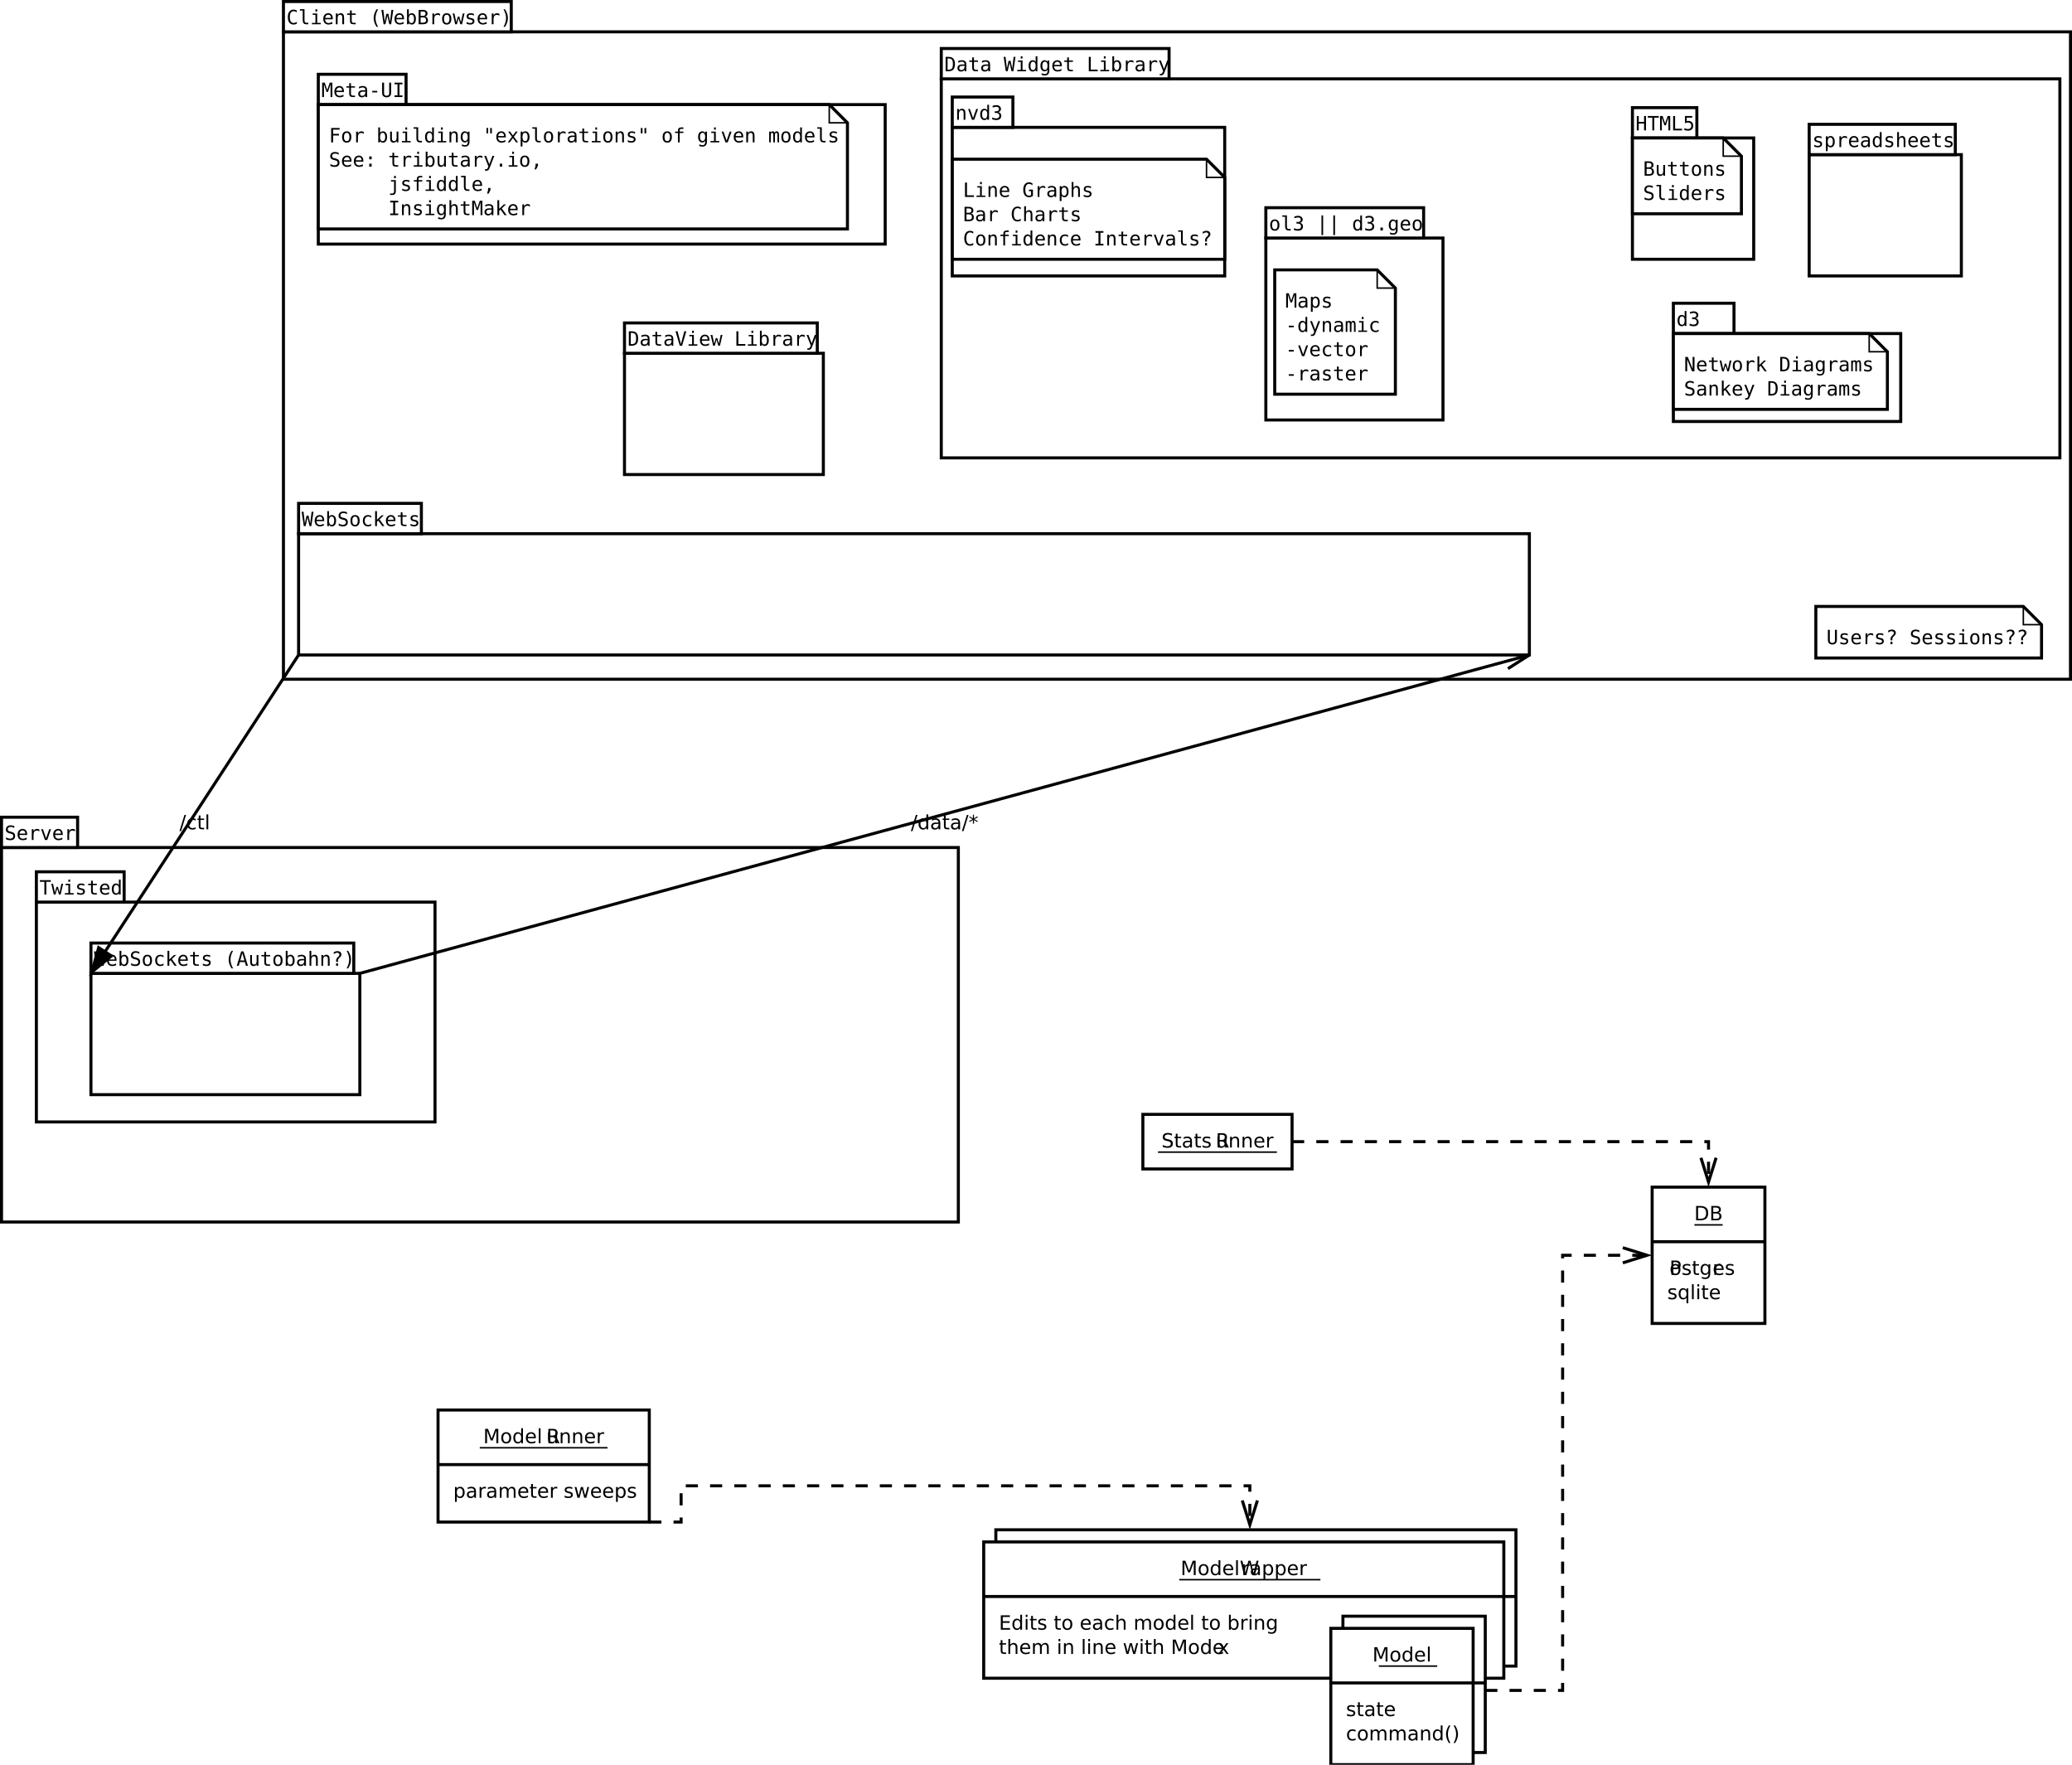 <?xml version="1.0" encoding="UTF-8"?>
<svg xmlns="http://www.w3.org/2000/svg" xmlns:xlink="http://www.w3.org/1999/xlink" width="1367pt" height="1164pt" viewBox="0 0 1367 1164" version="1.1">
<defs>
<g>
<symbol overflow="visible" id="glyph0-0">
<path style="stroke:none;" d="M 0.641 2.297 L 0.641 -9.172 L 7.141 -9.172 L 7.141 2.297 Z M 1.375 1.578 L 6.422 1.578 L 6.422 -8.438 L 1.375 -8.438 Z "/>
</symbol>
<symbol overflow="visible" id="glyph0-1">
<path style="stroke:none;" d="M 2.562 -8.422 L 2.562 -1.047 L 4.109 -1.047 C 5.41 -1.047 6.363 -1.344 6.969 -1.938 C 7.582 -2.531 7.891 -3.469 7.891 -4.75 C 7.891 -6.02 7.582 -6.945 6.969 -7.531 C 6.363 -8.125 5.41 -8.422 4.109 -8.422 Z M 1.281 -9.484 L 3.906 -9.484 C 5.75 -9.484 7.098 -9.098 7.953 -8.328 C 8.816 -7.566 9.25 -6.375 9.25 -4.75 C 9.25 -3.113 8.816 -1.91 7.953 -1.141 C 7.086 -0.379 5.738 0 3.906 0 L 1.281 0 Z "/>
</symbol>
<symbol overflow="visible" id="glyph0-2">
<path style="stroke:none;" d="M 2.562 -4.531 L 2.562 -1.047 L 4.609 -1.047 C 5.305 -1.047 5.816 -1.188 6.141 -1.469 C 6.473 -1.758 6.641 -2.203 6.641 -2.797 C 6.641 -3.391 6.473 -3.828 6.141 -4.109 C 5.816 -4.391 5.305 -4.531 4.609 -4.531 Z M 2.562 -8.422 L 2.562 -5.562 L 4.453 -5.562 C 5.078 -5.562 5.539 -5.676 5.844 -5.906 C 6.156 -6.145 6.312 -6.508 6.312 -7 C 6.312 -7.477 6.156 -7.832 5.844 -8.062 C 5.539 -8.301 5.078 -8.422 4.453 -8.422 Z M 1.281 -9.484 L 4.547 -9.484 C 5.523 -9.484 6.281 -9.281 6.812 -8.875 C 7.344 -8.469 7.609 -7.891 7.609 -7.141 C 7.609 -6.555 7.473 -6.094 7.203 -5.75 C 6.93 -5.406 6.531 -5.191 6 -5.109 C 6.633 -4.973 7.125 -4.691 7.469 -4.266 C 7.82 -3.836 8 -3.301 8 -2.656 C 8 -1.812 7.707 -1.156 7.125 -0.688 C 6.551 -0.227 5.734 0 4.672 0 L 1.281 0 Z "/>
</symbol>
<symbol overflow="visible" id="glyph0-3">
<path style="stroke:none;" d="M 2.562 -8.422 L 2.562 -4.859 L 4.172 -4.859 C 4.766 -4.859 5.223 -5.016 5.547 -5.328 C 5.879 -5.641 6.047 -6.078 6.047 -6.641 C 6.047 -7.211 5.879 -7.648 5.547 -7.953 C 5.223 -8.266 4.766 -8.422 4.172 -8.422 Z M 1.281 -9.484 L 4.172 -9.484 C 5.234 -9.484 6.035 -9.238 6.578 -8.75 C 7.117 -8.27 7.391 -7.566 7.391 -6.641 C 7.391 -5.711 7.117 -5.008 6.578 -4.531 C 6.035 -4.051 5.234 -3.812 4.172 -3.812 L 2.562 -3.812 L 2.562 0 L 1.281 0 Z "/>
</symbol>
<symbol overflow="visible" id="glyph0-4">
<path style="stroke:none;" d="M 3.984 -6.297 C 3.359 -6.297 2.863 -6.051 2.5 -5.562 C 2.133 -5.07 1.953 -4.398 1.953 -3.547 C 1.953 -2.691 2.129 -2.02 2.484 -1.531 C 2.848 -1.051 3.348 -0.812 3.984 -0.812 C 4.598 -0.812 5.086 -1.055 5.453 -1.547 C 5.816 -2.035 6 -2.703 6 -3.547 C 6 -4.391 5.816 -5.055 5.453 -5.547 C 5.086 -6.047 4.598 -6.297 3.984 -6.297 Z M 3.984 -7.281 C 4.992 -7.281 5.789 -6.945 6.375 -6.281 C 6.957 -5.625 7.25 -4.711 7.25 -3.547 C 7.25 -2.379 6.957 -1.461 6.375 -0.797 C 5.789 -0.141 4.992 0.188 3.984 0.188 C 2.961 0.188 2.16 -0.141 1.578 -0.797 C 1.004 -1.461 0.719 -2.379 0.719 -3.547 C 0.719 -4.711 1.004 -5.625 1.578 -6.281 C 2.16 -6.945 2.961 -7.281 3.984 -7.281 Z "/>
</symbol>
<symbol overflow="visible" id="glyph0-5">
<path style="stroke:none;" d="M 5.75 -6.906 L 5.75 -5.797 C 5.426 -5.961 5.086 -6.086 4.734 -6.172 C 4.379 -6.254 4.008 -6.297 3.625 -6.297 C 3.039 -6.297 2.602 -6.207 2.312 -6.031 C 2.031 -5.852 1.891 -5.586 1.891 -5.234 C 1.891 -4.961 1.988 -4.75 2.188 -4.594 C 2.395 -4.445 2.816 -4.301 3.453 -4.156 L 3.844 -4.062 C 4.676 -3.883 5.266 -3.633 5.609 -3.312 C 5.961 -2.988 6.141 -2.539 6.141 -1.969 C 6.141 -1.301 5.879 -0.773 5.359 -0.391 C 4.836 -0.004 4.117 0.188 3.203 0.188 C 2.816 0.188 2.414 0.148 2 0.078 C 1.594 0.004 1.16 -0.109 0.703 -0.266 L 0.703 -1.469 C 1.141 -1.238 1.566 -1.066 1.984 -0.953 C 2.398 -0.848 2.812 -0.797 3.219 -0.797 C 3.77 -0.797 4.191 -0.891 4.484 -1.078 C 4.785 -1.266 4.938 -1.531 4.938 -1.875 C 4.938 -2.188 4.828 -2.426 4.609 -2.594 C 4.398 -2.77 3.938 -2.938 3.219 -3.094 L 2.812 -3.188 C 2.082 -3.344 1.555 -3.578 1.234 -3.891 C 0.91 -4.203 0.75 -4.633 0.75 -5.188 C 0.75 -5.852 0.984 -6.367 1.453 -6.734 C 1.93 -7.098 2.609 -7.281 3.484 -7.281 C 3.91 -7.281 4.316 -7.25 4.703 -7.188 C 5.086 -7.125 5.438 -7.031 5.75 -6.906 Z "/>
</symbol>
<symbol overflow="visible" id="glyph0-6">
<path style="stroke:none;" d="M 2.375 -9.125 L 2.375 -7.109 L 4.781 -7.109 L 4.781 -6.203 L 2.375 -6.203 L 2.375 -2.344 C 2.375 -1.758 2.453 -1.383 2.609 -1.219 C 2.773 -1.062 3.102 -0.984 3.594 -0.984 L 4.781 -0.984 L 4.781 0 L 3.594 0 C 2.688 0 2.062 -0.164 1.719 -0.5 C 1.375 -0.844 1.203 -1.457 1.203 -2.344 L 1.203 -6.203 L 0.344 -6.203 L 0.344 -7.109 L 1.203 -7.109 L 1.203 -9.125 Z "/>
</symbol>
<symbol overflow="visible" id="glyph0-7">
<path style="stroke:none;" d="M 5.906 -3.641 C 5.906 -4.484 5.727 -5.133 5.375 -5.594 C 5.031 -6.062 4.539 -6.297 3.906 -6.297 C 3.281 -6.297 2.789 -6.062 2.438 -5.594 C 2.094 -5.133 1.922 -4.484 1.922 -3.641 C 1.922 -2.797 2.094 -2.141 2.438 -1.672 C 2.789 -1.211 3.281 -0.984 3.906 -0.984 C 4.539 -0.984 5.031 -1.211 5.375 -1.672 C 5.727 -2.141 5.906 -2.797 5.906 -3.641 Z M 7.078 -0.875 C 7.078 0.332 6.805 1.227 6.266 1.812 C 5.723 2.406 4.898 2.703 3.797 2.703 C 3.391 2.703 3.004 2.672 2.641 2.609 C 2.273 2.547 1.922 2.453 1.578 2.328 L 1.578 1.188 C 1.922 1.375 2.258 1.508 2.594 1.594 C 2.926 1.688 3.266 1.734 3.609 1.734 C 4.379 1.734 4.953 1.535 5.328 1.141 C 5.711 0.742 5.906 0.141 5.906 -0.672 L 5.906 -1.25 C 5.664 -0.832 5.352 -0.52 4.969 -0.312 C 4.594 -0.102 4.145 0 3.625 0 C 2.75 0 2.047 -0.332 1.516 -1 C 0.984 -1.664 0.719 -2.547 0.719 -3.641 C 0.719 -4.734 0.984 -5.613 1.516 -6.281 C 2.047 -6.945 2.75 -7.281 3.625 -7.281 C 4.145 -7.281 4.594 -7.176 4.969 -6.969 C 5.352 -6.758 5.664 -6.445 5.906 -6.031 L 5.906 -7.109 L 7.078 -7.109 Z "/>
</symbol>
<symbol overflow="visible" id="glyph0-8">
<path style="stroke:none;" d="M 5.344 -6.016 C 5.207 -6.086 5.062 -6.141 4.906 -6.172 C 4.758 -6.211 4.594 -6.234 4.406 -6.234 C 3.75 -6.234 3.242 -6.02 2.891 -5.594 C 2.535 -5.164 2.359 -4.551 2.359 -3.75 L 2.359 0 L 1.188 0 L 1.188 -7.109 L 2.359 -7.109 L 2.359 -6 C 2.598 -6.438 2.914 -6.758 3.312 -6.969 C 3.707 -7.176 4.188 -7.281 4.75 -7.281 C 4.832 -7.281 4.922 -7.273 5.016 -7.266 C 5.109 -7.254 5.219 -7.238 5.344 -7.219 Z "/>
</symbol>
<symbol overflow="visible" id="glyph0-9">
<path style="stroke:none;" d="M 7.312 -3.844 L 7.312 -3.281 L 1.938 -3.281 C 1.988 -2.469 2.227 -1.852 2.656 -1.438 C 3.094 -1.02 3.695 -0.812 4.469 -0.812 C 4.914 -0.812 5.348 -0.863 5.766 -0.969 C 6.191 -1.082 6.613 -1.25 7.031 -1.469 L 7.031 -0.359 C 6.613 -0.18 6.18 -0.047 5.734 0.047 C 5.297 0.141 4.852 0.188 4.406 0.188 C 3.27 0.188 2.367 -0.141 1.703 -0.797 C 1.047 -1.461 0.719 -2.359 0.719 -3.484 C 0.719 -4.648 1.031 -5.57 1.656 -6.25 C 2.289 -6.938 3.141 -7.281 4.203 -7.281 C 5.16 -7.281 5.914 -6.973 6.469 -6.359 C 7.031 -5.742 7.312 -4.906 7.312 -3.844 Z M 6.141 -4.188 C 6.129 -4.82 5.945 -5.332 5.594 -5.719 C 5.25 -6.102 4.789 -6.297 4.219 -6.297 C 3.562 -6.297 3.035 -6.109 2.641 -5.734 C 2.254 -5.367 2.031 -4.852 1.969 -4.188 Z "/>
</symbol>
<symbol overflow="visible" id="glyph0-10">
<path style="stroke:none;" d="M 1.922 -3.547 C 1.922 -2.691 2.098 -2.02 2.453 -1.531 C 2.805 -1.039 3.289 -0.797 3.906 -0.797 C 4.531 -0.797 5.02 -1.039 5.375 -1.531 C 5.727 -2.02 5.906 -2.691 5.906 -3.547 C 5.906 -4.41 5.727 -5.082 5.375 -5.562 C 5.02 -6.051 4.531 -6.297 3.906 -6.297 C 3.289 -6.297 2.805 -6.051 2.453 -5.562 C 2.098 -5.082 1.922 -4.41 1.922 -3.547 Z M 5.906 -1.062 C 5.656 -0.645 5.344 -0.332 4.969 -0.125 C 4.594 0.082 4.145 0.188 3.625 0.188 C 2.77 0.188 2.07 -0.156 1.531 -0.844 C 0.988 -1.531 0.719 -2.43 0.719 -3.547 C 0.719 -4.66 0.988 -5.562 1.531 -6.25 C 2.07 -6.938 2.77 -7.281 3.625 -7.281 C 4.145 -7.281 4.594 -7.176 4.969 -6.969 C 5.344 -6.77 5.656 -6.457 5.906 -6.031 L 5.906 -7.109 L 7.078 -7.109 L 7.078 2.703 L 5.906 2.703 Z "/>
</symbol>
<symbol overflow="visible" id="glyph0-11">
<path style="stroke:none;" d="M 1.219 -9.875 L 2.391 -9.875 L 2.391 0 L 1.219 0 Z "/>
</symbol>
<symbol overflow="visible" id="glyph0-12">
<path style="stroke:none;" d="M 1.219 -7.109 L 2.391 -7.109 L 2.391 0 L 1.219 0 Z M 1.219 -9.875 L 2.391 -9.875 L 2.391 -8.391 L 1.219 -8.391 Z "/>
</symbol>
<symbol overflow="visible" id="glyph0-13">
<path style="stroke:none;" d="M 1.281 -9.484 L 3.188 -9.484 L 5.609 -3.031 L 8.031 -9.484 L 9.953 -9.484 L 9.953 0 L 8.703 0 L 8.703 -8.328 L 6.25 -1.828 L 4.969 -1.828 L 2.516 -8.328 L 2.516 0 L 1.281 0 Z "/>
</symbol>
<symbol overflow="visible" id="glyph0-14">
<path style="stroke:none;" d="M 5.906 -6.031 L 5.906 -9.875 L 7.078 -9.875 L 7.078 0 L 5.906 0 L 5.906 -1.062 C 5.656 -0.645 5.344 -0.332 4.969 -0.125 C 4.594 0.082 4.145 0.188 3.625 0.188 C 2.77 0.188 2.07 -0.156 1.531 -0.844 C 0.988 -1.531 0.719 -2.43 0.719 -3.547 C 0.719 -4.66 0.988 -5.562 1.531 -6.25 C 2.07 -6.938 2.77 -7.281 3.625 -7.281 C 4.145 -7.281 4.594 -7.176 4.969 -6.969 C 5.344 -6.77 5.656 -6.457 5.906 -6.031 Z M 1.922 -3.547 C 1.922 -2.691 2.098 -2.02 2.453 -1.531 C 2.805 -1.039 3.289 -0.797 3.906 -0.797 C 4.531 -0.797 5.02 -1.039 5.375 -1.531 C 5.727 -2.02 5.906 -2.691 5.906 -3.547 C 5.906 -4.41 5.727 -5.082 5.375 -5.562 C 5.02 -6.051 4.531 -6.297 3.906 -6.297 C 3.289 -6.297 2.805 -6.051 2.453 -5.562 C 2.098 -5.082 1.922 -4.41 1.922 -3.547 Z "/>
</symbol>
<symbol overflow="visible" id="glyph0-15">
<path style="stroke:none;" d="M 5.766 -4.438 C 6.047 -4.344 6.316 -4.145 6.578 -3.844 C 6.836 -3.539 7.098 -3.125 7.359 -2.594 L 8.656 0 L 7.281 0 L 6.062 -2.438 C 5.75 -3.07 5.445 -3.488 5.156 -3.688 C 4.863 -3.895 4.461 -4 3.953 -4 L 2.562 -4 L 2.562 0 L 1.281 0 L 1.281 -9.484 L 4.172 -9.484 C 5.254 -9.484 6.062 -9.254 6.594 -8.797 C 7.125 -8.348 7.391 -7.664 7.391 -6.75 C 7.391 -6.156 7.25 -5.66 6.969 -5.266 C 6.695 -4.867 6.297 -4.594 5.766 -4.438 Z M 2.562 -8.422 L 2.562 -5.062 L 4.172 -5.062 C 4.785 -5.062 5.25 -5.203 5.562 -5.484 C 5.883 -5.773 6.047 -6.195 6.047 -6.75 C 6.047 -7.301 5.883 -7.719 5.562 -8 C 5.25 -8.281 4.785 -8.422 4.172 -8.422 Z "/>
</symbol>
<symbol overflow="visible" id="glyph0-16">
<path style="stroke:none;" d="M 1.109 -2.812 L 1.109 -7.109 L 2.266 -7.109 L 2.266 -2.844 C 2.266 -2.176 2.395 -1.672 2.656 -1.328 C 2.926 -0.992 3.32 -0.828 3.844 -0.828 C 4.477 -0.828 4.977 -1.023 5.344 -1.422 C 5.707 -1.828 5.891 -2.379 5.891 -3.078 L 5.891 -7.109 L 7.062 -7.109 L 7.062 0 L 5.891 0 L 5.891 -1.094 C 5.609 -0.656 5.281 -0.332 4.906 -0.125 C 4.531 0.082 4.094 0.188 3.594 0.188 C 2.781 0.188 2.16 -0.066 1.734 -0.578 C 1.316 -1.086 1.109 -1.832 1.109 -2.812 Z M 4.047 -7.281 Z "/>
</symbol>
<symbol overflow="visible" id="glyph0-17">
<path style="stroke:none;" d="M 7.141 -4.297 L 7.141 0 L 5.969 0 L 5.969 -4.25 C 5.969 -4.926 5.836 -5.43 5.578 -5.766 C 5.316 -6.098 4.922 -6.266 4.391 -6.266 C 3.766 -6.266 3.27 -6.062 2.906 -5.656 C 2.539 -5.258 2.359 -4.711 2.359 -4.016 L 2.359 0 L 1.188 0 L 1.188 -7.109 L 2.359 -7.109 L 2.359 -6 C 2.641 -6.426 2.969 -6.742 3.344 -6.953 C 3.719 -7.172 4.156 -7.281 4.656 -7.281 C 5.469 -7.281 6.082 -7.023 6.5 -6.516 C 6.926 -6.016 7.141 -5.273 7.141 -4.297 Z "/>
</symbol>
<symbol overflow="visible" id="glyph0-18">
<path style="stroke:none;" d="M 2.359 -1.062 L 2.359 2.703 L 1.188 2.703 L 1.188 -7.109 L 2.359 -7.109 L 2.359 -6.031 C 2.598 -6.457 2.906 -6.77 3.281 -6.969 C 3.656 -7.176 4.102 -7.281 4.625 -7.281 C 5.488 -7.281 6.191 -6.938 6.734 -6.25 C 7.273 -5.562 7.547 -4.66 7.547 -3.547 C 7.547 -2.43 7.273 -1.531 6.734 -0.844 C 6.191 -0.156 5.488 0.188 4.625 0.188 C 4.102 0.188 3.656 0.082 3.281 -0.125 C 2.906 -0.332 2.598 -0.645 2.359 -1.062 Z M 6.328 -3.547 C 6.328 -4.41 6.148 -5.082 5.797 -5.562 C 5.441 -6.051 4.957 -6.297 4.344 -6.297 C 3.727 -6.297 3.242 -6.051 2.891 -5.562 C 2.535 -5.082 2.359 -4.41 2.359 -3.547 C 2.359 -2.691 2.535 -2.02 2.891 -1.531 C 3.242 -1.039 3.727 -0.797 4.344 -0.797 C 4.957 -0.797 5.441 -1.039 5.797 -1.531 C 6.148 -2.02 6.328 -2.691 6.328 -3.547 Z "/>
</symbol>
<symbol overflow="visible" id="glyph0-19">
<path style="stroke:none;" d="M 4.453 -3.578 C 3.516 -3.578 2.863 -3.469 2.5 -3.25 C 2.133 -3.031 1.953 -2.66 1.953 -2.141 C 1.953 -1.734 2.086 -1.406 2.359 -1.156 C 2.629 -0.914 3 -0.797 3.469 -0.797 C 4.113 -0.797 4.633 -1.023 5.031 -1.484 C 5.426 -1.941 5.625 -2.551 5.625 -3.312 L 5.625 -3.578 Z M 6.781 -4.062 L 6.781 0 L 5.625 0 L 5.625 -1.078 C 5.352 -0.648 5.02 -0.332 4.625 -0.125 C 4.227 0.082 3.738 0.188 3.156 0.188 C 2.426 0.188 1.848 -0.016 1.422 -0.422 C 0.992 -0.836 0.781 -1.383 0.781 -2.062 C 0.781 -2.863 1.047 -3.469 1.578 -3.875 C 2.117 -4.281 2.922 -4.484 3.984 -4.484 L 5.625 -4.484 L 5.625 -4.609 C 5.625 -5.141 5.445 -5.551 5.094 -5.844 C 4.738 -6.145 4.238 -6.297 3.594 -6.297 C 3.188 -6.297 2.789 -6.242 2.406 -6.141 C 2.02 -6.047 1.648 -5.898 1.297 -5.703 L 1.297 -6.781 C 1.723 -6.945 2.141 -7.07 2.547 -7.156 C 2.953 -7.238 3.344 -7.281 3.719 -7.281 C 4.75 -7.281 5.516 -7.016 6.016 -6.484 C 6.523 -5.953 6.781 -5.145 6.781 -4.062 Z "/>
</symbol>
<symbol overflow="visible" id="glyph0-20">
<path style="stroke:none;" d="M 6.766 -5.75 C 7.055 -6.27 7.406 -6.656 7.812 -6.906 C 8.219 -7.156 8.695 -7.281 9.25 -7.281 C 9.988 -7.281 10.555 -7.02 10.953 -6.5 C 11.359 -5.977 11.562 -5.242 11.562 -4.297 L 11.562 0 L 10.391 0 L 10.391 -4.25 C 10.391 -4.938 10.266 -5.441 10.016 -5.766 C 9.773 -6.098 9.41 -6.266 8.922 -6.266 C 8.316 -6.266 7.836 -6.062 7.484 -5.656 C 7.129 -5.258 6.953 -4.711 6.953 -4.016 L 6.953 0 L 5.781 0 L 5.781 -4.25 C 5.781 -4.938 5.66 -5.441 5.422 -5.766 C 5.18 -6.098 4.805 -6.266 4.297 -6.266 C 3.703 -6.266 3.227 -6.062 2.875 -5.656 C 2.531 -5.25 2.359 -4.703 2.359 -4.016 L 2.359 0 L 1.188 0 L 1.188 -7.109 L 2.359 -7.109 L 2.359 -6 C 2.617 -6.438 2.938 -6.758 3.312 -6.969 C 3.688 -7.176 4.129 -7.281 4.641 -7.281 C 5.16 -7.281 5.598 -7.148 5.953 -6.891 C 6.316 -6.629 6.586 -6.25 6.766 -5.75 Z "/>
</symbol>
<symbol overflow="visible" id="glyph0-21">
<path style="stroke:none;" d=""/>
</symbol>
<symbol overflow="visible" id="glyph0-22">
<path style="stroke:none;" d="M 0.547 -7.109 L 1.719 -7.109 L 3.172 -1.562 L 4.625 -7.109 L 6 -7.109 L 7.469 -1.562 L 8.922 -7.109 L 10.094 -7.109 L 8.234 0 L 6.844 0 L 5.312 -5.828 L 3.781 0 L 2.406 0 Z "/>
</symbol>
<symbol overflow="visible" id="glyph0-23">
<path style="stroke:none;" d="M 6.953 -9.172 L 6.953 -7.922 C 6.473 -8.148 6.016 -8.32 5.578 -8.438 C 5.148 -8.551 4.734 -8.609 4.328 -8.609 C 3.629 -8.609 3.086 -8.473 2.703 -8.203 C 2.328 -7.93 2.141 -7.547 2.141 -7.047 C 2.141 -6.629 2.266 -6.312 2.516 -6.094 C 2.773 -5.883 3.254 -5.711 3.953 -5.578 L 4.734 -5.422 C 5.68 -5.234 6.383 -4.91 6.844 -4.453 C 7.301 -3.992 7.531 -3.379 7.531 -2.609 C 7.531 -1.691 7.223 -0.992 6.609 -0.516 C 5.992 -0.047 5.086 0.188 3.891 0.188 C 3.441 0.188 2.961 0.133 2.453 0.031 C 1.953 -0.07 1.43 -0.223 0.891 -0.422 L 0.891 -1.734 C 1.41 -1.441 1.922 -1.223 2.422 -1.078 C 2.922 -0.93 3.41 -0.859 3.891 -0.859 C 4.629 -0.859 5.195 -1 5.594 -1.281 C 5.988 -1.57 6.188 -1.984 6.188 -2.516 C 6.188 -2.984 6.039 -3.348 5.75 -3.609 C 5.469 -3.867 5.004 -4.066 4.359 -4.203 L 3.578 -4.359 C 2.617 -4.547 1.926 -4.844 1.5 -5.25 C 1.07 -5.656 0.859 -6.219 0.859 -6.938 C 0.859 -7.781 1.148 -8.441 1.734 -8.922 C 2.328 -9.41 3.145 -9.656 4.188 -9.656 C 4.625 -9.656 5.07 -9.613 5.531 -9.531 C 6 -9.445 6.473 -9.328 6.953 -9.172 Z "/>
</symbol>
<symbol overflow="visible" id="glyph0-24">
<path style="stroke:none;" d="M 0.438 -9.484 L 1.734 -9.484 L 3.719 -1.469 L 5.703 -9.484 L 7.141 -9.484 L 9.141 -1.469 L 11.125 -9.484 L 12.422 -9.484 L 10.047 0 L 8.438 0 L 6.438 -8.234 L 4.422 0 L 2.812 0 Z "/>
</symbol>
<symbol overflow="visible" id="glyph0-25">
<path style="stroke:none;" d="M 1.281 -9.484 L 7.266 -9.484 L 7.266 -8.391 L 2.562 -8.391 L 2.562 -5.594 L 7.078 -5.594 L 7.078 -4.516 L 2.562 -4.516 L 2.562 -1.078 L 7.375 -1.078 L 7.375 0 L 1.281 0 Z "/>
</symbol>
<symbol overflow="visible" id="glyph0-26">
<path style="stroke:none;" d="M 6.344 -6.844 L 6.344 -5.75 C 6.008 -5.926 5.676 -6.062 5.344 -6.156 C 5.008 -6.25 4.676 -6.297 4.344 -6.297 C 3.582 -6.297 2.992 -6.051 2.578 -5.562 C 2.16 -5.082 1.953 -4.41 1.953 -3.547 C 1.953 -2.68 2.16 -2.008 2.578 -1.531 C 2.992 -1.051 3.582 -0.812 4.344 -0.812 C 4.676 -0.812 5.008 -0.852 5.344 -0.938 C 5.676 -1.031 6.008 -1.172 6.344 -1.359 L 6.344 -0.266 C 6.02 -0.117 5.68 -0.008 5.328 0.062 C 4.984 0.145 4.613 0.188 4.219 0.188 C 3.145 0.188 2.289 -0.145 1.656 -0.812 C 1.031 -1.488 0.719 -2.398 0.719 -3.547 C 0.719 -4.703 1.035 -5.613 1.672 -6.281 C 2.305 -6.945 3.18 -7.281 4.297 -7.281 C 4.648 -7.281 5 -7.242 5.344 -7.172 C 5.688 -7.098 6.02 -6.988 6.344 -6.844 Z "/>
</symbol>
<symbol overflow="visible" id="glyph0-27">
<path style="stroke:none;" d="M 7.141 -4.297 L 7.141 0 L 5.969 0 L 5.969 -4.25 C 5.969 -4.926 5.836 -5.43 5.578 -5.766 C 5.316 -6.098 4.922 -6.266 4.391 -6.266 C 3.766 -6.266 3.27 -6.062 2.906 -5.656 C 2.539 -5.258 2.359 -4.711 2.359 -4.016 L 2.359 0 L 1.188 0 L 1.188 -9.875 L 2.359 -9.875 L 2.359 -6 C 2.641 -6.426 2.969 -6.742 3.344 -6.953 C 3.719 -7.172 4.156 -7.281 4.656 -7.281 C 5.469 -7.281 6.082 -7.023 6.5 -6.516 C 6.926 -6.016 7.141 -5.273 7.141 -4.297 Z "/>
</symbol>
<symbol overflow="visible" id="glyph0-28">
<path style="stroke:none;" d="M 6.328 -3.547 C 6.328 -4.41 6.148 -5.082 5.797 -5.562 C 5.441 -6.051 4.957 -6.297 4.344 -6.297 C 3.727 -6.297 3.242 -6.051 2.891 -5.562 C 2.535 -5.082 2.359 -4.41 2.359 -3.547 C 2.359 -2.691 2.535 -2.02 2.891 -1.531 C 3.242 -1.039 3.727 -0.797 4.344 -0.797 C 4.957 -0.797 5.441 -1.039 5.797 -1.531 C 6.148 -2.02 6.328 -2.691 6.328 -3.547 Z M 2.359 -6.031 C 2.598 -6.457 2.906 -6.77 3.281 -6.969 C 3.656 -7.176 4.102 -7.281 4.625 -7.281 C 5.488 -7.281 6.191 -6.938 6.734 -6.25 C 7.273 -5.562 7.547 -4.66 7.547 -3.547 C 7.547 -2.43 7.273 -1.531 6.734 -0.844 C 6.191 -0.156 5.488 0.188 4.625 0.188 C 4.102 0.188 3.656 0.082 3.281 -0.125 C 2.906 -0.332 2.598 -0.645 2.359 -1.062 L 2.359 0 L 1.188 0 L 1.188 -9.875 L 2.359 -9.875 Z "/>
</symbol>
<symbol overflow="visible" id="glyph0-29">
<path style="stroke:none;" d="M 7.141 -7.109 L 4.562 -3.656 L 7.266 0 L 5.891 0 L 3.828 -2.797 L 1.75 0 L 0.375 0 L 3.141 -3.719 L 0.609 -7.109 L 1.984 -7.109 L 3.875 -4.578 L 5.75 -7.109 Z "/>
</symbol>
<symbol overflow="visible" id="glyph0-30">
<path style="stroke:none;" d="M 4.031 -9.859 C 3.469 -8.891 3.047 -7.926 2.766 -6.969 C 2.492 -6.02 2.359 -5.055 2.359 -4.078 C 2.359 -3.098 2.492 -2.129 2.766 -1.172 C 3.047 -0.211 3.469 0.75 4.031 1.719 L 3.016 1.719 C 2.379 0.719 1.906 -0.258 1.594 -1.219 C 1.281 -2.176 1.125 -3.129 1.125 -4.078 C 1.125 -5.023 1.281 -5.973 1.594 -6.922 C 1.906 -7.879 2.379 -8.859 3.016 -9.859 Z "/>
</symbol>
<symbol overflow="visible" id="glyph0-31">
<path style="stroke:none;" d="M 1.047 -9.859 L 2.062 -9.859 C 2.695 -8.859 3.172 -7.879 3.484 -6.922 C 3.797 -5.973 3.953 -5.023 3.953 -4.078 C 3.953 -3.129 3.797 -2.176 3.484 -1.219 C 3.172 -0.258 2.695 0.719 2.062 1.719 L 1.047 1.719 C 1.609 0.75 2.023 -0.211 2.297 -1.172 C 2.578 -2.129 2.719 -3.098 2.719 -4.078 C 2.719 -5.055 2.578 -6.02 2.297 -6.969 C 2.023 -7.926 1.609 -8.891 1.047 -9.859 Z "/>
</symbol>
<symbol overflow="visible" id="glyph0-32">
<path style="stroke:none;" d="M 3.297 -9.484 L 4.375 -9.484 L 1.078 1.203 L 0 1.203 Z "/>
</symbol>
<symbol overflow="visible" id="glyph0-33">
<path style="stroke:none;" d="M 6.109 -7.922 L 3.828 -6.688 L 6.109 -5.453 L 5.75 -4.828 L 3.609 -6.109 L 3.609 -3.719 L 2.891 -3.719 L 2.891 -6.109 L 0.75 -4.828 L 0.391 -5.453 L 2.672 -6.688 L 0.391 -7.922 L 0.75 -8.547 L 2.891 -7.25 L 2.891 -9.656 L 3.609 -9.656 L 3.609 -7.25 L 5.75 -8.547 Z "/>
</symbol>
<symbol overflow="visible" id="glyph1-0">
<path style="stroke:none;" d="M 0.656 2.297 L 0.656 -9.172 L 7.156 -9.172 L 7.156 2.297 Z M 1.391 1.578 L 6.438 1.578 L 6.438 -8.438 L 1.391 -8.438 Z "/>
</symbol>
<symbol overflow="visible" id="glyph1-1">
<path style="stroke:none;" d="M 6.812 -0.344 C 6.488 -0.164 6.156 -0.035 5.812 0.047 C 5.469 0.141 5.102 0.188 4.719 0.188 C 3.5 0.188 2.551 -0.238 1.875 -1.094 C 1.207 -1.957 0.875 -3.172 0.875 -4.734 C 0.875 -6.273 1.211 -7.477 1.891 -8.344 C 2.566 -9.219 3.508 -9.656 4.719 -9.656 C 5.102 -9.656 5.469 -9.609 5.812 -9.516 C 6.156 -9.43 6.488 -9.301 6.812 -9.125 L 6.812 -7.812 C 6.5 -8.07 6.16 -8.27 5.797 -8.406 C 5.441 -8.539 5.082 -8.609 4.719 -8.609 C 3.883 -8.609 3.258 -8.285 2.844 -7.641 C 2.426 -6.992 2.219 -6.023 2.219 -4.734 C 2.219 -3.43 2.426 -2.457 2.844 -1.812 C 3.258 -1.176 3.883 -0.859 4.719 -0.859 C 5.094 -0.859 5.457 -0.926 5.812 -1.062 C 6.164 -1.195 6.5 -1.395 6.812 -1.656 Z "/>
</symbol>
<symbol overflow="visible" id="glyph1-2">
<path style="stroke:none;" d="M 4.062 -2.578 C 4.062 -2.055 4.156 -1.66 4.344 -1.391 C 4.539 -1.117 4.828 -0.984 5.203 -0.984 L 6.562 -0.984 L 6.562 0 L 5.078 0 C 4.379 0 3.836 -0.223 3.453 -0.672 C 3.078 -1.117 2.891 -1.754 2.891 -2.578 L 2.891 -9.031 L 1.016 -9.031 L 1.016 -9.953 L 4.062 -9.953 Z "/>
</symbol>
<symbol overflow="visible" id="glyph1-3">
<path style="stroke:none;" d="M 1.625 -7.109 L 4.609 -7.109 L 4.609 -0.906 L 6.938 -0.906 L 6.938 0 L 1.125 0 L 1.125 -0.906 L 3.453 -0.906 L 3.453 -6.203 L 1.625 -6.203 Z M 3.453 -9.875 L 4.609 -9.875 L 4.609 -8.391 L 3.453 -8.391 Z "/>
</symbol>
<symbol overflow="visible" id="glyph1-4">
<path style="stroke:none;" d="M 7.062 -3.844 L 7.062 -3.281 L 2 -3.281 L 2 -3.234 C 2 -2.461 2.203 -1.863 2.609 -1.438 C 3.016 -1.02 3.582 -0.812 4.312 -0.812 C 4.688 -0.812 5.078 -0.867 5.484 -0.984 C 5.891 -1.098 6.32 -1.281 6.781 -1.531 L 6.781 -0.359 C 6.344 -0.18 5.914 -0.047 5.5 0.047 C 5.082 0.141 4.68 0.188 4.297 0.188 C 3.191 0.188 2.328 -0.141 1.703 -0.797 C 1.086 -1.461 0.781 -2.379 0.781 -3.547 C 0.781 -4.68 1.082 -5.586 1.688 -6.266 C 2.301 -6.941 3.113 -7.281 4.125 -7.281 C 5.031 -7.281 5.742 -6.973 6.266 -6.359 C 6.797 -5.742 7.062 -4.906 7.062 -3.844 Z M 5.891 -4.188 C 5.867 -4.875 5.703 -5.395 5.391 -5.75 C 5.086 -6.113 4.648 -6.297 4.078 -6.297 C 3.516 -6.297 3.051 -6.109 2.688 -5.734 C 2.32 -5.359 2.109 -4.844 2.047 -4.188 Z "/>
</symbol>
<symbol overflow="visible" id="glyph1-5">
<path style="stroke:none;" d="M 6.672 -4.406 L 6.672 0 L 5.5 0 L 5.5 -4.406 C 5.5 -5.039 5.383 -5.508 5.156 -5.812 C 4.938 -6.113 4.586 -6.266 4.109 -6.266 C 3.555 -6.266 3.133 -6.07 2.844 -5.688 C 2.551 -5.301 2.406 -4.742 2.406 -4.016 L 2.406 0 L 1.234 0 L 1.234 -7.109 L 2.406 -7.109 L 2.406 -6.047 C 2.613 -6.453 2.895 -6.758 3.25 -6.969 C 3.602 -7.176 4.023 -7.281 4.516 -7.281 C 5.234 -7.281 5.77 -7.039 6.125 -6.562 C 6.488 -6.094 6.672 -5.375 6.672 -4.406 Z "/>
</symbol>
<symbol overflow="visible" id="glyph1-6">
<path style="stroke:none;" d="M 3.891 -9.125 L 3.891 -7.109 L 6.547 -7.109 L 6.547 -6.203 L 3.891 -6.203 L 3.891 -2.344 C 3.891 -1.82 3.988 -1.457 4.188 -1.25 C 4.395 -1.039 4.742 -0.938 5.234 -0.938 L 6.547 -0.938 L 6.547 0 L 5.125 0 C 4.25 0 3.629 -0.172 3.266 -0.516 C 2.91 -0.867 2.734 -1.477 2.734 -2.344 L 2.734 -6.203 L 0.828 -6.203 L 0.828 -7.109 L 2.734 -7.109 L 2.734 -9.125 Z "/>
</symbol>
<symbol overflow="visible" id="glyph1-7">
<path style="stroke:none;" d=""/>
</symbol>
<symbol overflow="visible" id="glyph1-8">
<path style="stroke:none;" d="M 5.625 -9.859 C 5.062 -8.898 4.641 -7.941 4.359 -6.984 C 4.078 -6.023 3.938 -5.055 3.938 -4.078 C 3.938 -3.109 4.078 -2.145 4.359 -1.188 C 4.641 -0.227 5.062 0.738 5.625 1.719 L 4.609 1.719 C 3.961 0.707 3.484 -0.27 3.172 -1.219 C 2.859 -2.176 2.703 -3.129 2.703 -4.078 C 2.703 -5.023 2.859 -5.973 3.172 -6.922 C 3.484 -7.879 3.961 -8.859 4.609 -9.859 Z "/>
</symbol>
<symbol overflow="visible" id="glyph1-9">
<path style="stroke:none;" d="M 0 -9.484 L 1.25 -9.484 L 2.156 -1.781 L 3.234 -6.875 L 4.578 -6.875 L 5.672 -1.766 L 6.578 -9.484 L 7.828 -9.484 L 6.406 0 L 5.203 0 L 3.906 -5.625 L 2.625 0 L 1.422 0 Z "/>
</symbol>
<symbol overflow="visible" id="glyph1-10">
<path style="stroke:none;" d="M 5.828 -3.547 C 5.828 -4.453 5.68 -5.133 5.391 -5.594 C 5.109 -6.062 4.688 -6.297 4.125 -6.297 C 3.551 -6.297 3.117 -6.062 2.828 -5.594 C 2.535 -5.133 2.391 -4.453 2.391 -3.547 C 2.391 -2.648 2.535 -1.969 2.828 -1.5 C 3.117 -1.039 3.551 -0.812 4.125 -0.812 C 4.688 -0.812 5.109 -1.039 5.391 -1.5 C 5.68 -1.957 5.828 -2.641 5.828 -3.547 Z M 2.391 -6.203 C 2.578 -6.547 2.832 -6.812 3.156 -7 C 3.488 -7.188 3.867 -7.281 4.297 -7.281 C 5.16 -7.281 5.836 -6.953 6.328 -6.297 C 6.816 -5.641 7.062 -4.734 7.062 -3.578 C 7.062 -2.398 6.812 -1.477 6.312 -0.812 C 5.82 -0.145 5.148 0.188 4.297 0.188 C 3.867 0.188 3.492 0.094 3.172 -0.094 C 2.848 -0.281 2.586 -0.547 2.391 -0.891 L 2.391 0 L 1.219 0 L 1.219 -9.875 L 2.391 -9.875 Z "/>
</symbol>
<symbol overflow="visible" id="glyph1-11">
<path style="stroke:none;" d="M 2.344 -4.531 L 2.344 -1.047 L 3.859 -1.047 C 4.609 -1.047 5.141 -1.176 5.453 -1.438 C 5.766 -1.695 5.922 -2.129 5.922 -2.734 C 5.922 -3.348 5.754 -3.801 5.422 -4.094 C 5.086 -4.383 4.566 -4.531 3.859 -4.531 Z M 2.344 -8.422 L 2.344 -5.562 L 3.828 -5.562 C 4.453 -5.562 4.898 -5.68 5.172 -5.922 C 5.453 -6.16 5.594 -6.547 5.594 -7.078 C 5.594 -7.547 5.457 -7.883 5.188 -8.094 C 4.914 -8.312 4.461 -8.422 3.828 -8.422 Z M 1.047 -9.484 L 3.859 -9.484 C 4.828 -9.484 5.57 -9.27 6.094 -8.844 C 6.625 -8.426 6.891 -7.836 6.891 -7.078 C 6.891 -6.492 6.75 -6.035 6.469 -5.703 C 6.195 -5.367 5.781 -5.16 5.219 -5.078 C 5.844 -4.984 6.332 -4.719 6.688 -4.281 C 7.039 -3.844 7.219 -3.285 7.219 -2.609 C 7.219 -1.742 6.938 -1.094 6.375 -0.656 C 5.812 -0.219 4.973 0 3.859 0 L 1.047 0 Z "/>
</symbol>
<symbol overflow="visible" id="glyph1-12">
<path style="stroke:none;" d="M 7.328 -5.641 C 7.078 -5.836 6.82 -5.977 6.562 -6.062 C 6.312 -6.156 6.031 -6.203 5.719 -6.203 C 4.988 -6.203 4.43 -5.973 4.047 -5.516 C 3.66 -5.055 3.469 -4.395 3.469 -3.531 L 3.469 0 L 2.297 0 L 2.297 -7.109 L 3.469 -7.109 L 3.469 -5.719 C 3.664 -6.219 3.969 -6.602 4.375 -6.875 C 4.781 -7.145 5.258 -7.281 5.812 -7.281 C 6.094 -7.281 6.359 -7.242 6.609 -7.172 C 6.859 -7.098 7.098 -6.988 7.328 -6.844 Z "/>
</symbol>
<symbol overflow="visible" id="glyph1-13">
<path style="stroke:none;" d="M 3.906 -6.297 C 3.312 -6.297 2.863 -6.062 2.562 -5.594 C 2.258 -5.133 2.109 -4.453 2.109 -3.547 C 2.109 -2.648 2.258 -1.969 2.562 -1.5 C 2.863 -1.039 3.312 -0.812 3.906 -0.812 C 4.508 -0.812 4.961 -1.039 5.266 -1.5 C 5.566 -1.969 5.719 -2.648 5.719 -3.547 C 5.719 -4.453 5.566 -5.133 5.266 -5.594 C 4.961 -6.062 4.508 -6.297 3.906 -6.297 Z M 3.906 -7.281 C 4.895 -7.281 5.648 -6.957 6.172 -6.312 C 6.691 -5.676 6.953 -4.754 6.953 -3.547 C 6.953 -2.336 6.691 -1.41 6.172 -0.766 C 5.648 -0.129 4.895 0.188 3.906 0.188 C 2.926 0.188 2.176 -0.129 1.656 -0.766 C 1.133 -1.41 0.875 -2.336 0.875 -3.547 C 0.875 -4.754 1.133 -5.676 1.656 -6.312 C 2.176 -6.957 2.926 -7.281 3.906 -7.281 Z "/>
</symbol>
<symbol overflow="visible" id="glyph1-14">
<path style="stroke:none;" d="M 0 -7.109 L 1.156 -7.109 L 2.391 -1.359 L 3.406 -5.031 L 4.406 -5.031 L 5.438 -1.359 L 6.672 -7.109 L 7.828 -7.109 L 6.156 0 L 5.047 0 L 3.906 -3.891 L 2.781 0 L 1.656 0 Z "/>
</symbol>
<symbol overflow="visible" id="glyph1-15">
<path style="stroke:none;" d="M 6.172 -6.859 L 6.172 -5.719 C 5.836 -5.914 5.5 -6.062 5.156 -6.156 C 4.82 -6.25 4.477 -6.297 4.125 -6.297 C 3.602 -6.297 3.211 -6.211 2.953 -6.047 C 2.691 -5.879 2.562 -5.617 2.562 -5.266 C 2.562 -4.941 2.656 -4.703 2.844 -4.547 C 3.039 -4.391 3.523 -4.238 4.297 -4.094 L 4.781 -4 C 5.352 -3.895 5.785 -3.676 6.078 -3.344 C 6.379 -3.008 6.531 -2.582 6.531 -2.062 C 6.531 -1.352 6.281 -0.801 5.781 -0.406 C 5.289 -0.008 4.598 0.188 3.703 0.188 C 3.359 0.188 2.992 0.148 2.609 0.078 C 2.223 0.004 1.805 -0.109 1.359 -0.266 L 1.359 -1.469 C 1.785 -1.238 2.195 -1.066 2.594 -0.953 C 3 -0.848 3.379 -0.797 3.734 -0.797 C 4.242 -0.797 4.641 -0.898 4.922 -1.109 C 5.211 -1.316 5.359 -1.609 5.359 -1.984 C 5.359 -2.523 4.836 -2.898 3.797 -3.109 L 3.75 -3.125 L 3.312 -3.219 C 2.633 -3.344 2.141 -3.562 1.828 -3.875 C 1.523 -4.188 1.375 -4.609 1.375 -5.141 C 1.375 -5.828 1.602 -6.352 2.062 -6.719 C 2.531 -7.094 3.191 -7.281 4.047 -7.281 C 4.422 -7.281 4.785 -7.242 5.141 -7.172 C 5.492 -7.109 5.836 -7.004 6.172 -6.859 Z "/>
</symbol>
<symbol overflow="visible" id="glyph1-16">
<path style="stroke:none;" d="M 2.203 -9.859 L 3.219 -9.859 C 3.863 -8.859 4.344 -7.879 4.656 -6.922 C 4.969 -5.973 5.125 -5.023 5.125 -4.078 C 5.125 -3.129 4.969 -2.176 4.656 -1.219 C 4.344 -0.258 3.863 0.719 3.219 1.719 L 2.203 1.719 C 2.766 0.727 3.188 -0.242 3.469 -1.203 C 3.75 -2.16 3.891 -3.117 3.891 -4.078 C 3.891 -5.047 3.75 -6.008 3.469 -6.969 C 3.188 -7.926 2.766 -8.891 2.203 -9.859 Z "/>
</symbol>
<symbol overflow="visible" id="glyph1-17">
<path style="stroke:none;" d="M 6.422 -9.156 L 6.422 -7.859 C 6.035 -8.109 5.645 -8.297 5.25 -8.422 C 4.863 -8.547 4.469 -8.609 4.062 -8.609 C 3.457 -8.609 2.977 -8.469 2.625 -8.188 C 2.281 -7.906 2.109 -7.523 2.109 -7.047 C 2.109 -6.629 2.223 -6.305 2.453 -6.078 C 2.68 -5.859 3.113 -5.676 3.75 -5.531 L 4.422 -5.391 C 5.305 -5.18 5.953 -4.852 6.359 -4.406 C 6.766 -3.957 6.969 -3.352 6.969 -2.594 C 6.969 -1.688 6.688 -0.992 6.125 -0.516 C 5.57 -0.047 4.758 0.188 3.688 0.188 C 3.25 0.188 2.805 0.133 2.359 0.031 C 1.91 -0.062 1.457 -0.203 1 -0.391 L 1 -1.75 C 1.488 -1.438 1.945 -1.207 2.375 -1.062 C 2.812 -0.926 3.25 -0.859 3.688 -0.859 C 4.344 -0.859 4.848 -1.004 5.203 -1.297 C 5.566 -1.586 5.75 -1.988 5.75 -2.5 C 5.75 -2.977 5.625 -3.344 5.375 -3.594 C 5.125 -3.844 4.691 -4.035 4.078 -4.172 L 3.391 -4.328 C 2.516 -4.523 1.875 -4.82 1.469 -5.219 C 1.07 -5.625 0.875 -6.164 0.875 -6.844 C 0.875 -7.695 1.16 -8.379 1.734 -8.891 C 2.305 -9.398 3.062 -9.656 4 -9.656 C 4.363 -9.656 4.742 -9.613 5.141 -9.531 C 5.547 -9.445 5.973 -9.32 6.422 -9.156 Z "/>
</symbol>
<symbol overflow="visible" id="glyph1-18">
<path style="stroke:none;" d="M 0.641 -7.109 L 1.844 -7.109 L 3.906 -1.141 L 5.984 -7.109 L 7.188 -7.109 L 4.672 0 L 3.156 0 Z "/>
</symbol>
<symbol overflow="visible" id="glyph1-19">
<path style="stroke:none;" d="M 0.297 -9.484 L 7.531 -9.484 L 7.531 -8.391 L 4.562 -8.391 L 4.562 0 L 3.281 0 L 3.281 -8.391 L 0.297 -8.391 Z "/>
</symbol>
<symbol overflow="visible" id="glyph1-20">
<path style="stroke:none;" d="M 5.453 -6.203 L 5.453 -9.875 L 6.609 -9.875 L 6.609 0 L 5.453 0 L 5.453 -0.891 C 5.254 -0.547 4.992 -0.281 4.672 -0.094 C 4.348 0.094 3.973 0.188 3.547 0.188 C 2.691 0.188 2.016 -0.145 1.516 -0.812 C 1.023 -1.477 0.781 -2.398 0.781 -3.578 C 0.781 -4.734 1.023 -5.641 1.516 -6.297 C 2.016 -6.953 2.691 -7.281 3.547 -7.281 C 3.973 -7.281 4.348 -7.188 4.672 -7 C 5.004 -6.82 5.266 -6.555 5.453 -6.203 Z M 2.016 -3.547 C 2.016 -2.641 2.156 -1.957 2.438 -1.5 C 2.727 -1.039 3.156 -0.812 3.719 -0.812 C 4.281 -0.812 4.707 -1.039 5 -1.5 C 5.301 -1.969 5.453 -2.648 5.453 -3.547 C 5.453 -4.453 5.301 -5.133 5 -5.594 C 4.707 -6.062 4.281 -6.297 3.719 -6.297 C 3.156 -6.297 2.727 -6.062 2.438 -5.594 C 2.156 -5.133 2.016 -4.453 2.016 -3.547 Z "/>
</symbol>
<symbol overflow="visible" id="glyph1-21">
<path style="stroke:none;" d="M 6.734 -0.359 C 6.422 -0.18 6.098 -0.047 5.766 0.047 C 5.43 0.141 5.094 0.188 4.75 0.188 C 3.645 0.188 2.781 -0.141 2.156 -0.797 C 1.539 -1.461 1.234 -2.379 1.234 -3.547 C 1.234 -4.711 1.539 -5.625 2.156 -6.281 C 2.781 -6.945 3.645 -7.281 4.75 -7.281 C 5.094 -7.281 5.426 -7.234 5.75 -7.141 C 6.07 -7.055 6.398 -6.922 6.734 -6.734 L 6.734 -5.516 C 6.422 -5.785 6.109 -5.984 5.797 -6.109 C 5.492 -6.234 5.145 -6.297 4.75 -6.297 C 4.02 -6.297 3.457 -6.055 3.062 -5.578 C 2.664 -5.109 2.469 -4.43 2.469 -3.547 C 2.469 -2.672 2.664 -1.992 3.062 -1.516 C 3.457 -1.047 4.02 -0.812 4.75 -0.812 C 5.156 -0.812 5.52 -0.875 5.844 -1 C 6.164 -1.125 6.461 -1.316 6.734 -1.578 Z "/>
</symbol>
<symbol overflow="visible" id="glyph1-22">
<path style="stroke:none;" d="M 1.5 -9.875 L 2.703 -9.875 L 2.703 -4.156 L 5.766 -7.109 L 7.188 -7.109 L 4.391 -4.438 L 7.625 0 L 6.203 0 L 3.578 -3.672 L 2.703 -2.844 L 2.703 0 L 1.5 0 Z "/>
</symbol>
<symbol overflow="visible" id="glyph1-23">
<path style="stroke:none;" d="M 3.906 -8.344 L 2.562 -3.5 L 5.266 -3.5 Z M 3.141 -9.484 L 4.688 -9.484 L 7.594 0 L 6.266 0 L 5.562 -2.469 L 2.25 -2.469 L 1.562 0 L 0.234 0 Z "/>
</symbol>
<symbol overflow="visible" id="glyph1-24">
<path style="stroke:none;" d="M 1.234 -2.688 L 1.234 -7.094 L 2.406 -7.094 L 2.406 -2.688 C 2.406 -2.051 2.516 -1.582 2.734 -1.281 C 2.961 -0.977 3.316 -0.828 3.797 -0.828 C 4.348 -0.828 4.77 -1.02 5.062 -1.406 C 5.352 -1.801 5.5 -2.359 5.5 -3.078 L 5.5 -7.094 L 6.672 -7.094 L 6.672 0 L 5.5 0 L 5.5 -1.062 C 5.289 -0.656 5.004 -0.344 4.641 -0.125 C 4.285 0.082 3.867 0.188 3.391 0.188 C 2.66 0.188 2.117 -0.051 1.766 -0.531 C 1.41 -1.008 1.234 -1.727 1.234 -2.688 Z "/>
</symbol>
<symbol overflow="visible" id="glyph1-25">
<path style="stroke:none;" d="M 4.453 -3.578 L 4.062 -3.578 C 3.383 -3.578 2.875 -3.457 2.531 -3.219 C 2.188 -2.977 2.016 -2.617 2.016 -2.141 C 2.016 -1.711 2.141 -1.379 2.391 -1.141 C 2.648 -0.91 3.008 -0.797 3.469 -0.797 C 4.113 -0.797 4.617 -1.02 4.984 -1.469 C 5.359 -1.914 5.547 -2.531 5.547 -3.312 L 5.547 -3.578 Z M 6.719 -4.062 L 6.719 0 L 5.547 0 L 5.547 -1.047 C 5.297 -0.629 4.977 -0.316 4.594 -0.109 C 4.219 0.086 3.758 0.188 3.219 0.188 C 2.5 0.188 1.922 -0.016 1.484 -0.422 C 1.055 -0.836 0.844 -1.383 0.844 -2.062 C 0.844 -2.852 1.109 -3.453 1.641 -3.859 C 2.172 -4.273 2.953 -4.484 3.984 -4.484 L 5.547 -4.484 L 5.547 -4.672 C 5.547 -5.234 5.398 -5.645 5.109 -5.906 C 4.828 -6.164 4.379 -6.297 3.766 -6.297 C 3.359 -6.297 2.953 -6.238 2.547 -6.125 C 2.141 -6.008 1.742 -5.844 1.359 -5.625 L 1.359 -6.781 C 1.797 -6.945 2.211 -7.07 2.609 -7.156 C 3.004 -7.238 3.391 -7.281 3.766 -7.281 C 4.348 -7.281 4.848 -7.191 5.266 -7.016 C 5.68 -6.848 6.02 -6.586 6.281 -6.234 C 6.438 -6.023 6.547 -5.766 6.609 -5.453 C 6.68 -5.141 6.719 -4.676 6.719 -4.062 Z "/>
</symbol>
<symbol overflow="visible" id="glyph1-26">
<path style="stroke:none;" d="M 6.672 -4.406 L 6.672 0 L 5.5 0 L 5.5 -4.406 C 5.5 -5.039 5.383 -5.508 5.156 -5.812 C 4.938 -6.113 4.586 -6.266 4.109 -6.266 C 3.555 -6.266 3.133 -6.07 2.844 -5.688 C 2.551 -5.301 2.406 -4.742 2.406 -4.016 L 2.406 0 L 1.234 0 L 1.234 -9.875 L 2.406 -9.875 L 2.406 -6.047 C 2.613 -6.453 2.895 -6.758 3.25 -6.969 C 3.602 -7.176 4.023 -7.281 4.516 -7.281 C 5.234 -7.281 5.77 -7.039 6.125 -6.562 C 6.488 -6.094 6.672 -5.375 6.672 -4.406 Z "/>
</symbol>
<symbol overflow="visible" id="glyph1-27">
<path style="stroke:none;" d="M 4.344 -2.547 L 3.141 -2.547 L 3.141 -3.516 C 3.141 -3.93 3.203 -4.285 3.328 -4.578 C 3.453 -4.867 3.695 -5.188 4.062 -5.531 L 4.625 -6.094 C 4.883 -6.344 5.062 -6.562 5.156 -6.75 C 5.258 -6.938 5.312 -7.133 5.312 -7.344 C 5.312 -7.719 5.172 -8.02 4.891 -8.25 C 4.617 -8.488 4.254 -8.609 3.797 -8.609 C 3.461 -8.609 3.109 -8.535 2.734 -8.391 C 2.359 -8.242 1.961 -8.023 1.547 -7.734 L 1.547 -8.938 C 1.941 -9.176 2.344 -9.352 2.75 -9.469 C 3.156 -9.594 3.578 -9.656 4.016 -9.656 C 4.805 -9.656 5.438 -9.453 5.906 -9.047 C 6.375 -8.641 6.609 -8.094 6.609 -7.406 C 6.609 -7.082 6.535 -6.781 6.391 -6.5 C 6.242 -6.227 5.973 -5.898 5.578 -5.516 L 5.016 -4.969 C 4.723 -4.688 4.535 -4.457 4.453 -4.281 C 4.379 -4.102 4.344 -3.883 4.344 -3.625 Z M 3.094 -1.609 L 4.375 -1.609 L 4.375 0 L 3.094 0 Z "/>
</symbol>
<symbol overflow="visible" id="glyph1-28">
<path style="stroke:none;" d="M 2.766 -1.047 C 3.848 -1.047 4.602 -1.312 5.031 -1.844 C 5.457 -2.375 5.672 -3.336 5.672 -4.734 C 5.672 -6.129 5.457 -7.094 5.031 -7.625 C 4.602 -8.156 3.848 -8.422 2.766 -8.422 L 2.156 -8.422 L 2.156 -1.047 Z M 2.797 -9.484 C 4.242 -9.484 5.305 -9.098 5.984 -8.328 C 6.672 -7.555 7.016 -6.359 7.016 -4.734 C 7.016 -3.109 6.672 -1.91 5.984 -1.141 C 5.305 -0.379 4.242 0 2.797 0 L 0.875 0 L 0.875 -9.484 Z "/>
</symbol>
<symbol overflow="visible" id="glyph1-29">
<path style="stroke:none;" d="M 5.453 -3.609 C 5.453 -4.484 5.305 -5.148 5.016 -5.609 C 4.734 -6.066 4.316 -6.297 3.766 -6.297 C 3.191 -6.297 2.754 -6.066 2.453 -5.609 C 2.16 -5.148 2.016 -4.484 2.016 -3.609 C 2.016 -2.734 2.164 -2.066 2.469 -1.609 C 2.77 -1.148 3.207 -0.922 3.781 -0.922 C 4.32 -0.922 4.734 -1.148 5.016 -1.609 C 5.305 -2.066 5.453 -2.734 5.453 -3.609 Z M 6.609 -0.453 C 6.609 0.609 6.359 1.414 5.859 1.969 C 5.359 2.52 4.617 2.797 3.641 2.797 C 3.316 2.797 2.977 2.766 2.625 2.703 C 2.27 2.641 1.922 2.551 1.578 2.438 L 1.578 1.281 C 1.992 1.477 2.367 1.625 2.703 1.719 C 3.047 1.812 3.359 1.859 3.641 1.859 C 4.266 1.859 4.723 1.688 5.016 1.344 C 5.305 1 5.453 0.457 5.453 -0.281 L 5.453 -1.125 C 5.266 -0.727 5.008 -0.43 4.688 -0.234 C 4.363 -0.047 3.973 0.047 3.516 0.047 C 2.68 0.047 2.016 -0.281 1.516 -0.938 C 1.023 -1.602 0.781 -2.492 0.781 -3.609 C 0.781 -4.723 1.023 -5.613 1.516 -6.281 C 2.016 -6.945 2.68 -7.281 3.516 -7.281 C 3.973 -7.281 4.359 -7.188 4.672 -7 C 4.984 -6.82 5.242 -6.539 5.453 -6.156 L 5.453 -7.078 L 6.609 -7.078 Z "/>
</symbol>
<symbol overflow="visible" id="glyph1-30">
<path style="stroke:none;" d="M 1.359 -9.484 L 2.656 -9.484 L 2.656 -1.078 L 7.234 -1.078 L 7.234 0 L 1.359 0 Z "/>
</symbol>
<symbol overflow="visible" id="glyph1-31">
<path style="stroke:none;" d="M 5.453 -2.281 C 5.254 -1.789 5.004 -1.141 4.703 -0.328 C 4.285 0.785 4.004 1.469 3.859 1.719 C 3.66 2.039 3.414 2.285 3.125 2.453 C 2.832 2.617 2.492 2.703 2.109 2.703 L 1.172 2.703 L 1.172 1.734 L 1.859 1.734 C 2.203 1.734 2.469 1.629 2.656 1.422 C 2.852 1.223 3.102 0.711 3.406 -0.109 L 0.656 -7.109 L 1.891 -7.109 L 4 -1.547 L 6.078 -7.109 L 7.312 -7.109 Z "/>
</symbol>
<symbol overflow="visible" id="glyph1-32">
<path style="stroke:none;" d="M 3.906 -1.078 L 6.141 -9.484 L 7.469 -9.484 L 4.688 0 L 3.141 0 L 0.359 -9.484 L 1.688 -9.484 Z "/>
</symbol>
<symbol overflow="visible" id="glyph1-33">
<path style="stroke:none;" d="M 4.922 -5.078 C 5.547 -4.91 6.02 -4.613 6.344 -4.188 C 6.676 -3.77 6.844 -3.242 6.844 -2.609 C 6.844 -1.742 6.551 -1.062 5.969 -0.562 C 5.383 -0.062 4.57 0.188 3.531 0.188 C 3.094 0.188 2.648 0.145 2.203 0.062 C 1.754 -0.02 1.312 -0.133 0.875 -0.281 L 0.875 -1.562 C 1.301 -1.332 1.723 -1.16 2.141 -1.047 C 2.566 -0.941 2.984 -0.891 3.391 -0.891 C 4.098 -0.891 4.641 -1.047 5.016 -1.359 C 5.391 -1.68 5.578 -2.145 5.578 -2.75 C 5.578 -3.289 5.391 -3.723 5.016 -4.047 C 4.641 -4.367 4.129 -4.531 3.484 -4.531 L 2.5 -4.531 L 2.5 -5.594 L 3.484 -5.594 C 4.078 -5.594 4.535 -5.719 4.859 -5.969 C 5.191 -6.227 5.359 -6.594 5.359 -7.062 C 5.359 -7.539 5.203 -7.91 4.891 -8.172 C 4.586 -8.43 4.156 -8.562 3.594 -8.562 C 3.207 -8.562 2.812 -8.52 2.406 -8.438 C 2.008 -8.352 1.594 -8.227 1.156 -8.062 L 1.156 -9.25 C 1.664 -9.383 2.117 -9.484 2.516 -9.547 C 2.922 -9.617 3.281 -9.656 3.594 -9.656 C 4.508 -9.656 5.242 -9.422 5.797 -8.953 C 6.348 -8.492 6.625 -7.879 6.625 -7.109 C 6.625 -6.586 6.477 -6.148 6.188 -5.797 C 5.895 -5.453 5.473 -5.211 4.922 -5.078 Z "/>
</symbol>
<symbol overflow="visible" id="glyph1-34">
<path style="stroke:none;" d="M 4.453 -9.938 L 4.453 3.062 L 3.359 3.062 L 3.359 -9.938 Z "/>
</symbol>
<symbol overflow="visible" id="glyph1-35">
<path style="stroke:none;" d="M 3.109 -1.938 L 4.703 -1.938 L 4.703 0 L 3.109 0 Z "/>
</symbol>
<symbol overflow="visible" id="glyph1-36">
<path style="stroke:none;" d="M 2.375 -0.891 L 2.375 2.703 L 1.203 2.703 L 1.203 -7.109 L 2.375 -7.109 L 2.375 -6.203 C 2.57 -6.555 2.832 -6.82 3.156 -7 C 3.477 -7.188 3.852 -7.281 4.281 -7.281 C 5.133 -7.281 5.805 -6.945 6.297 -6.281 C 6.785 -5.613 7.031 -4.691 7.031 -3.516 C 7.031 -2.367 6.785 -1.461 6.297 -0.797 C 5.805 -0.141 5.133 0.188 4.281 0.188 C 3.844 0.188 3.461 0.094 3.141 -0.094 C 2.816 -0.281 2.562 -0.547 2.375 -0.891 Z M 5.812 -3.547 C 5.812 -4.453 5.664 -5.133 5.375 -5.594 C 5.094 -6.062 4.672 -6.297 4.109 -6.297 C 3.535 -6.297 3.102 -6.062 2.812 -5.594 C 2.52 -5.133 2.375 -4.453 2.375 -3.547 C 2.375 -2.648 2.52 -1.969 2.812 -1.5 C 3.102 -1.039 3.535 -0.812 4.109 -0.812 C 4.672 -0.812 5.094 -1.039 5.375 -1.5 C 5.664 -1.957 5.812 -2.641 5.812 -3.547 Z "/>
</symbol>
<symbol overflow="visible" id="glyph1-37">
<path style="stroke:none;" d="M 7.016 -0.781 C 6.672 -0.469 6.281 -0.227 5.844 -0.062 C 5.414 0.102 4.953 0.188 4.453 0.188 C 3.254 0.188 2.316 -0.242 1.641 -1.109 C 0.973 -1.973 0.641 -3.18 0.641 -4.734 C 0.641 -6.273 0.977 -7.477 1.656 -8.344 C 2.332 -9.219 3.273 -9.656 4.484 -9.656 C 4.879 -9.656 5.258 -9.598 5.625 -9.484 C 5.988 -9.367 6.344 -9.195 6.688 -8.969 L 6.688 -7.656 C 6.344 -7.977 5.988 -8.219 5.625 -8.375 C 5.27 -8.531 4.891 -8.609 4.484 -8.609 C 3.648 -8.609 3.023 -8.285 2.609 -7.641 C 2.191 -6.992 1.984 -6.023 1.984 -4.734 C 1.984 -3.41 2.188 -2.43 2.594 -1.797 C 3 -1.172 3.617 -0.859 4.453 -0.859 C 4.734 -0.859 4.977 -0.891 5.188 -0.953 C 5.406 -1.016 5.602 -1.117 5.781 -1.266 L 5.781 -3.812 L 4.406 -3.812 L 4.406 -4.859 L 7.016 -4.859 Z "/>
</symbol>
<symbol overflow="visible" id="glyph1-38">
<path style="stroke:none;" d="M 6.75 -9.875 L 6.75 -8.906 L 5.422 -8.906 C 5.004 -8.906 4.711 -8.816 4.547 -8.641 C 4.379 -8.473 4.297 -8.172 4.297 -7.734 L 4.297 -7.109 L 6.75 -7.109 L 6.75 -6.203 L 4.297 -6.203 L 4.297 0 L 3.141 0 L 3.141 -6.203 L 1.234 -6.203 L 1.234 -7.109 L 3.141 -7.109 L 3.141 -7.609 C 3.141 -8.379 3.316 -8.945 3.672 -9.312 C 4.023 -9.688 4.582 -9.875 5.344 -9.875 Z "/>
</symbol>
<symbol overflow="visible" id="glyph1-39">
<path style="stroke:none;" d="M 1.281 -9.484 L 6.531 -9.484 L 6.531 -8.391 L 4.547 -8.391 L 4.547 -1.078 L 6.531 -1.078 L 6.531 0 L 1.281 0 L 1.281 -1.078 L 3.266 -1.078 L 3.266 -8.391 L 1.281 -8.391 Z "/>
</symbol>
<symbol overflow="visible" id="glyph1-40">
<path style="stroke:none;" d="M 0.547 -9.484 L 2.266 -9.484 L 3.891 -4.656 L 5.547 -9.484 L 7.266 -9.484 L 7.266 0 L 6.078 0 L 6.078 -8.375 L 4.391 -3.375 L 3.422 -3.375 L 1.734 -8.375 L 1.734 0 L 0.547 0 Z "/>
</symbol>
<symbol overflow="visible" id="glyph1-41">
<path style="stroke:none;" d="M 2.266 -4.078 L 5.562 -4.078 L 5.562 -3.047 L 2.266 -3.047 Z "/>
</symbol>
<symbol overflow="visible" id="glyph1-42">
<path style="stroke:none;" d="M 0.938 -3.641 L 0.938 -9.484 L 2.219 -9.484 L 2.219 -3.047 C 2.219 -2.586 2.227 -2.258 2.25 -2.062 C 2.281 -1.863 2.328 -1.711 2.391 -1.609 C 2.523 -1.359 2.719 -1.172 2.969 -1.047 C 3.227 -0.922 3.539 -0.859 3.906 -0.859 C 4.281 -0.859 4.594 -0.922 4.844 -1.047 C 5.094 -1.172 5.289 -1.359 5.438 -1.609 C 5.5 -1.711 5.539 -1.863 5.562 -2.062 C 5.594 -2.258 5.609 -2.586 5.609 -3.047 L 5.609 -9.484 L 6.891 -9.484 L 6.891 -3.641 C 6.891 -2.672 6.828 -1.977 6.703 -1.562 C 6.586 -1.156 6.379 -0.82 6.078 -0.562 C 5.797 -0.312 5.473 -0.125 5.109 0 C 4.754 0.125 4.352 0.188 3.906 0.188 C 3.469 0.188 3.066 0.125 2.703 0 C 2.348 -0.125 2.023 -0.312 1.734 -0.562 C 1.441 -0.82 1.234 -1.16 1.109 -1.578 C 0.992 -1.992 0.938 -2.68 0.938 -3.641 Z "/>
</symbol>
<symbol overflow="visible" id="glyph1-43">
<path style="stroke:none;" d="M 1.484 -9.484 L 7.062 -9.484 L 7.062 -8.391 L 2.766 -8.391 L 2.766 -5.609 L 6.656 -5.609 L 6.656 -4.531 L 2.766 -4.531 L 2.766 0 L 1.484 0 Z "/>
</symbol>
<symbol overflow="visible" id="glyph1-44">
<path style="stroke:none;" d="M 5.688 -9.484 L 5.688 -5.953 L 4.578 -5.953 L 4.578 -9.484 Z M 3.25 -9.484 L 3.25 -5.953 L 2.141 -5.953 L 2.141 -9.484 Z "/>
</symbol>
<symbol overflow="visible" id="glyph1-45">
<path style="stroke:none;" d="M 7.094 -7.109 L 4.547 -3.703 L 7.344 0 L 6 0 L 3.906 -2.844 L 1.828 0 L 0.484 0 L 3.281 -3.703 L 0.734 -7.109 L 2.031 -7.109 L 3.906 -4.531 L 5.781 -7.109 Z "/>
</symbol>
<symbol overflow="visible" id="glyph1-46">
<path style="stroke:none;" d="M 4.297 -6.391 C 4.43 -6.691 4.609 -6.914 4.828 -7.062 C 5.055 -7.207 5.328 -7.281 5.641 -7.281 C 6.211 -7.281 6.613 -7.055 6.844 -6.609 C 7.082 -6.172 7.203 -5.344 7.203 -4.125 L 7.203 0 L 6.141 0 L 6.141 -4.062 C 6.141 -5.07 6.082 -5.695 5.969 -5.938 C 5.852 -6.176 5.648 -6.297 5.359 -6.297 C 5.016 -6.297 4.781 -6.164 4.656 -5.906 C 4.531 -5.645 4.469 -5.031 4.469 -4.062 L 4.469 0 L 3.406 0 L 3.406 -4.062 C 3.406 -5.082 3.344 -5.707 3.219 -5.938 C 3.102 -6.176 2.891 -6.297 2.578 -6.297 C 2.266 -6.297 2.047 -6.164 1.922 -5.906 C 1.805 -5.645 1.75 -5.031 1.75 -4.062 L 1.75 0 L 0.688 0 L 0.688 -7.109 L 1.75 -7.109 L 1.75 -6.5 C 1.895 -6.75 2.07 -6.941 2.281 -7.078 C 2.488 -7.211 2.723 -7.281 2.984 -7.281 C 3.305 -7.281 3.57 -7.207 3.781 -7.062 C 4 -6.914 4.172 -6.691 4.297 -6.391 Z "/>
</symbol>
<symbol overflow="visible" id="glyph1-47">
<path style="stroke:none;" d="M 3.109 -6.75 L 4.703 -6.75 L 4.703 -4.828 L 3.109 -4.828 Z M 3.109 -1.938 L 4.703 -1.938 L 4.703 0 L 3.109 0 Z "/>
</symbol>
<symbol overflow="visible" id="glyph1-48">
<path style="stroke:none;" d="M 3.188 -1.922 L 4.781 -1.922 L 4.781 -0.609 L 3.531 1.828 L 2.562 1.828 L 3.188 -0.609 Z "/>
</symbol>
<symbol overflow="visible" id="glyph1-49">
<path style="stroke:none;" d="M 3.812 0.125 L 3.812 -6.203 L 1.797 -6.203 L 1.797 -7.109 L 4.984 -7.109 L 4.984 0.125 C 4.984 0.945 4.789 1.582 4.406 2.031 C 4.031 2.477 3.492 2.703 2.797 2.703 L 1.188 2.703 L 1.188 1.719 L 2.672 1.719 C 3.047 1.719 3.328 1.582 3.516 1.312 C 3.711 1.051 3.812 0.656 3.812 0.125 Z M 3.812 -9.875 L 4.984 -9.875 L 4.984 -8.391 L 3.812 -8.391 Z "/>
</symbol>
<symbol overflow="visible" id="glyph1-50">
<path style="stroke:none;" d="M 0.875 -9.484 L 2.5 -9.484 L 5.703 -1.672 L 5.703 -9.484 L 6.938 -9.484 L 6.938 0 L 5.312 0 L 2.125 -7.797 L 2.125 0 L 0.875 0 Z "/>
</symbol>
<symbol overflow="visible" id="glyph1-51">
<path style="stroke:none;" d="M 0.875 -9.484 L 2.156 -9.484 L 2.156 -5.594 L 5.672 -5.594 L 5.672 -9.484 L 6.953 -9.484 L 6.953 0 L 5.672 0 L 5.672 -4.516 L 2.156 -4.516 L 2.156 0 L 0.875 0 Z "/>
</symbol>
<symbol overflow="visible" id="glyph1-52">
<path style="stroke:none;" d="M 1.312 -9.484 L 6.109 -9.484 L 6.109 -8.391 L 2.484 -8.391 L 2.484 -6.062 C 2.66 -6.133 2.844 -6.188 3.031 -6.219 C 3.219 -6.25 3.406 -6.266 3.594 -6.266 C 4.57 -6.266 5.348 -5.973 5.922 -5.391 C 6.492 -4.816 6.781 -4.035 6.781 -3.047 C 6.781 -2.047 6.477 -1.254 5.875 -0.672 C 5.281 -0.098 4.457 0.188 3.406 0.188 C 2.906 0.188 2.445 0.148 2.031 0.078 C 1.613 0.016 1.238 -0.082 0.906 -0.219 L 0.906 -1.531 C 1.289 -1.312 1.68 -1.148 2.078 -1.047 C 2.473 -0.941 2.875 -0.891 3.281 -0.891 C 3.988 -0.891 4.535 -1.078 4.922 -1.453 C 5.305 -1.828 5.5 -2.359 5.5 -3.047 C 5.5 -3.723 5.301 -4.25 4.906 -4.625 C 4.508 -5 3.957 -5.188 3.25 -5.188 C 2.906 -5.188 2.57 -5.145 2.25 -5.062 C 1.926 -4.988 1.613 -4.875 1.312 -4.719 Z "/>
</symbol>
</g>
</defs>
<g id="surface439490">
<rect x="0" y="0" width="1367" height="1164" style="fill:rgb(100%,100%,100%);fill-opacity:1;stroke:none;"/>
<path style="fill-rule:evenodd;fill:rgb(100%,100%,100%);fill-opacity:1;stroke-width:0.1;stroke-linecap:butt;stroke-linejoin:miter;stroke:rgb(0%,0%,0%);stroke-opacity:1;stroke-miterlimit:10;" d="M 25.565 56.45 L 29.285 56.45 L 29.285 60.945 L 25.565 60.945 Z " transform="matrix(20,0,0,20,578.7,-346)"/>
<g style="fill:rgb(0%,0%,0%);fill-opacity:1;">
  <use xlink:href="#glyph0-1" x="1117.727" y="804.898"/>
  <use xlink:href="#glyph0-2" x="1127.746" y="804.898"/>
</g>
<path style="fill:none;stroke-width:0.05;stroke-linecap:butt;stroke-linejoin:miter;stroke:rgb(0%,0%,0%);stroke-opacity:1;stroke-miterlimit:10;" d="M 26.959 57.695 L 27.891 57.695 " transform="matrix(20,0,0,20,578.7,-346)"/>
<path style="fill:none;stroke-width:0.1;stroke-linecap:butt;stroke-linejoin:miter;stroke:rgb(0%,0%,0%);stroke-opacity:1;stroke-miterlimit:10;" d="M 25.565 58.25 L 29.285 58.25 " transform="matrix(20,0,0,20,578.7,-346)"/>
<g style="fill:rgb(0%,0%,0%);fill-opacity:1;">
  <use xlink:href="#glyph0-3" x="1101.426" y="840.898"/>
  <use xlink:href="#glyph0-4" x="1101.426" y="840.898"/>
  <use xlink:href="#glyph0-5" x="1109.375" y="840.898"/>
  <use xlink:href="#glyph0-6" x="1116.152" y="840.898"/>
  <use xlink:href="#glyph0-7" x="1121.25" y="840.898"/>
  <use xlink:href="#glyph0-8" x="1129.863" y="840.898"/>
  <use xlink:href="#glyph0-9" x="1129.863" y="840.898"/>
  <use xlink:href="#glyph0-5" x="1137.871" y="840.898"/>
</g>
<g style="fill:rgb(0%,0%,0%);fill-opacity:1;">
  <use xlink:href="#glyph0-5" x="1100" y="856.898"/>
  <use xlink:href="#glyph0-10" x="1106.777" y="856.898"/>
  <use xlink:href="#glyph0-11" x="1115.039" y="856.898"/>
  <use xlink:href="#glyph0-12" x="1118.652" y="856.898"/>
  <use xlink:href="#glyph0-6" x="1122.266" y="856.898"/>
  <use xlink:href="#glyph0-9" x="1127.363" y="856.898"/>
</g>
<path style="fill:none;stroke-width:0.1;stroke-linecap:butt;stroke-linejoin:miter;stroke:rgb(0%,0%,0%);stroke-opacity:1;stroke-dasharray:0.4,0.4;stroke-miterlimit:10;" d="M 20.06 73.047 L 22.612 73.047 L 22.612 58.697 L 25.23 58.697 " transform="matrix(20,0,0,20,578.7,-346)"/>
<path style="fill:none;stroke-width:0.1;stroke-linecap:butt;stroke-linejoin:miter;stroke:rgb(0%,0%,0%);stroke-opacity:1;stroke-miterlimit:10;" d="M 24.597 58.947 L 25.397 58.697 L 24.597 58.447 " transform="matrix(20,0,0,20,578.7,-346)"/>
<path style="fill-rule:evenodd;fill:rgb(100%,100%,100%);fill-opacity:1;stroke-width:0.1;stroke-linecap:butt;stroke-linejoin:miter;stroke:rgb(0%,0%,0%);stroke-opacity:1;stroke-miterlimit:10;" d="M -19.585 18.35 L 39.365 18.35 L 39.365 39.7 L -19.585 39.7 Z " transform="matrix(20,0,0,20,578.7,-346)"/>
<path style="fill-rule:evenodd;fill:rgb(100%,100%,100%);fill-opacity:1;stroke-width:0.1;stroke-linecap:butt;stroke-linejoin:miter;stroke:rgb(0%,0%,0%);stroke-opacity:1;stroke-miterlimit:10;" d="M -19.585 17.35 L -12.07 17.35 L -12.07 18.35 L -19.585 18.35 Z " transform="matrix(20,0,0,20,578.7,-346)"/>
<g style="fill:rgb(0%,0%,0%);fill-opacity:1;">
  <use xlink:href="#glyph1-1" x="189" y="16"/>
  <use xlink:href="#glyph1-2" x="196.832" y="16"/>
  <use xlink:href="#glyph1-3" x="204.664" y="16"/>
  <use xlink:href="#glyph1-4" x="212.496" y="16"/>
  <use xlink:href="#glyph1-5" x="220.328" y="16"/>
  <use xlink:href="#glyph1-6" x="228.16" y="16"/>
  <use xlink:href="#glyph1-7" x="235.992" y="16"/>
  <use xlink:href="#glyph1-8" x="243.824" y="16"/>
  <use xlink:href="#glyph1-9" x="251.656" y="16"/>
  <use xlink:href="#glyph1-4" x="259.488" y="16"/>
  <use xlink:href="#glyph1-10" x="267.32" y="16"/>
  <use xlink:href="#glyph1-11" x="275.152" y="16"/>
  <use xlink:href="#glyph1-12" x="282.984" y="16"/>
  <use xlink:href="#glyph1-13" x="290.816" y="16"/>
  <use xlink:href="#glyph1-14" x="298.648" y="16"/>
  <use xlink:href="#glyph1-15" x="306.48" y="16"/>
  <use xlink:href="#glyph1-4" x="314.312" y="16"/>
  <use xlink:href="#glyph1-12" x="322.145" y="16"/>
  <use xlink:href="#glyph1-16" x="329.977" y="16"/>
</g>
<path style="fill-rule:evenodd;fill:rgb(100%,100%,100%);fill-opacity:1;stroke-width:0.1;stroke-linecap:butt;stroke-linejoin:miter;stroke:rgb(0%,0%,0%);stroke-opacity:1;stroke-miterlimit:10;" d="M -28.885 45.25 L 2.678 45.25 L 2.678 57.6 L -28.885 57.6 Z " transform="matrix(20,0,0,20,578.7,-346)"/>
<path style="fill-rule:evenodd;fill:rgb(100%,100%,100%);fill-opacity:1;stroke-width:0.1;stroke-linecap:butt;stroke-linejoin:miter;stroke:rgb(0%,0%,0%);stroke-opacity:1;stroke-miterlimit:10;" d="M -28.885 44.25 L -26.375 44.25 L -26.375 45.25 L -28.885 45.25 Z " transform="matrix(20,0,0,20,578.7,-346)"/>
<g style="fill:rgb(0%,0%,0%);fill-opacity:1;">
  <use xlink:href="#glyph1-17" x="3" y="554"/>
  <use xlink:href="#glyph1-4" x="10.832" y="554"/>
  <use xlink:href="#glyph1-12" x="18.664" y="554"/>
  <use xlink:href="#glyph1-18" x="26.496" y="554"/>
  <use xlink:href="#glyph1-4" x="34.328" y="554"/>
  <use xlink:href="#glyph1-12" x="42.16" y="554"/>
</g>
<path style="fill-rule:evenodd;fill:rgb(100%,100%,100%);fill-opacity:1;stroke-width:0.1;stroke-linecap:butt;stroke-linejoin:miter;stroke:rgb(0%,0%,0%);stroke-opacity:1;stroke-miterlimit:10;" d="M -14.485 63.8 L -7.517 63.8 L -7.517 67.495 L -14.485 67.495 Z " transform="matrix(20,0,0,20,578.7,-346)"/>
<g style="fill:rgb(0%,0%,0%);fill-opacity:1;">
  <use xlink:href="#glyph0-13" x="318.793" y="951.898"/>
  <use xlink:href="#glyph0-4" x="330.004" y="951.898"/>
  <use xlink:href="#glyph0-14" x="337.953" y="951.898"/>
  <use xlink:href="#glyph0-9" x="346.215" y="951.898"/>
  <use xlink:href="#glyph0-11" x="354.223" y="951.898"/>
  <use xlink:href="#glyph0-15" x="360.492" y="951.898"/>
  <use xlink:href="#glyph0-16" x="360.492" y="951.898"/>
  <use xlink:href="#glyph0-17" x="368.734" y="951.898"/>
  <use xlink:href="#glyph0-17" x="376.977" y="951.898"/>
  <use xlink:href="#glyph0-9" x="385.219" y="951.898"/>
  <use xlink:href="#glyph0-8" x="393.227" y="951.898"/>
</g>
<path style="fill:none;stroke-width:0.05;stroke-linecap:butt;stroke-linejoin:miter;stroke:rgb(0%,0%,0%);stroke-opacity:1;stroke-miterlimit:10;" d="M -13.109 65.045 L -8.894 65.045 " transform="matrix(20,0,0,20,578.7,-346)"/>
<path style="fill:none;stroke-width:0.1;stroke-linecap:butt;stroke-linejoin:miter;stroke:rgb(0%,0%,0%);stroke-opacity:1;stroke-miterlimit:10;" d="M -14.485 65.6 L -7.517 65.6 " transform="matrix(20,0,0,20,578.7,-346)"/>
<g style="fill:rgb(0%,0%,0%);fill-opacity:1;">
  <use xlink:href="#glyph0-18" x="299" y="987.898"/>
  <use xlink:href="#glyph0-19" x="307.262" y="987.898"/>
  <use xlink:href="#glyph0-8" x="315.23" y="987.898"/>
  <use xlink:href="#glyph0-19" x="320.582" y="987.898"/>
  <use xlink:href="#glyph0-20" x="328.551" y="987.898"/>
  <use xlink:href="#glyph0-9" x="341.207" y="987.898"/>
  <use xlink:href="#glyph0-6" x="349.215" y="987.898"/>
  <use xlink:href="#glyph0-9" x="354.312" y="987.898"/>
  <use xlink:href="#glyph0-8" x="362.32" y="987.898"/>
  <use xlink:href="#glyph0-21" x="367.672" y="987.898"/>
  <use xlink:href="#glyph0-5" x="371.812" y="987.898"/>
  <use xlink:href="#glyph0-22" x="378.59" y="987.898"/>
  <use xlink:href="#glyph0-9" x="389.215" y="987.898"/>
  <use xlink:href="#glyph0-9" x="397.223" y="987.898"/>
  <use xlink:href="#glyph0-18" x="405.23" y="987.898"/>
  <use xlink:href="#glyph0-5" x="413.492" y="987.898"/>
</g>
<path style="fill-rule:evenodd;fill:rgb(100%,100%,100%);fill-opacity:1;stroke-width:0.1;stroke-linecap:butt;stroke-linejoin:miter;stroke:rgb(0%,0%,0%);stroke-opacity:1;stroke-miterlimit:10;" d="M 8.765 54.05 L 13.687 54.05 L 13.687 55.85 L 8.765 55.85 Z " transform="matrix(20,0,0,20,578.7,-346)"/>
<g style="fill:rgb(0%,0%,0%);fill-opacity:1;">
  <use xlink:href="#glyph0-23" x="766.254" y="756.898"/>
  <use xlink:href="#glyph0-6" x="774.516" y="756.898"/>
  <use xlink:href="#glyph0-19" x="779.613" y="756.898"/>
  <use xlink:href="#glyph0-6" x="787.582" y="756.898"/>
  <use xlink:href="#glyph0-5" x="792.68" y="756.898"/>
  <use xlink:href="#glyph0-15" x="802.113" y="756.898"/>
  <use xlink:href="#glyph0-16" x="802.113" y="756.898"/>
  <use xlink:href="#glyph0-17" x="810.355" y="756.898"/>
  <use xlink:href="#glyph0-17" x="818.598" y="756.898"/>
  <use xlink:href="#glyph0-9" x="826.84" y="756.898"/>
  <use xlink:href="#glyph0-8" x="834.848" y="756.898"/>
</g>
<path style="fill:none;stroke-width:0.05;stroke-linecap:butt;stroke-linejoin:miter;stroke:rgb(0%,0%,0%);stroke-opacity:1;stroke-miterlimit:10;" d="M 9.265 55.295 L 13.187 55.295 " transform="matrix(20,0,0,20,578.7,-346)"/>
<path style="fill:none;stroke-width:0.1;stroke-linecap:butt;stroke-linejoin:miter;stroke:rgb(0%,0%,0%);stroke-opacity:1;stroke-dasharray:0.4,0.4;stroke-miterlimit:10;" d="M -7.517 67.495 L -6.467 67.495 L -6.467 66.3 L 12.294 66.3 L 12.294 67.415 " transform="matrix(20,0,0,20,578.7,-346)"/>
<path style="fill:none;stroke-width:0.1;stroke-linecap:butt;stroke-linejoin:miter;stroke:rgb(0%,0%,0%);stroke-opacity:1;stroke-miterlimit:10;" d="M 12.044 66.782 L 12.294 67.582 L 12.544 66.782 " transform="matrix(20,0,0,20,578.7,-346)"/>
<path style="fill-rule:evenodd;fill:rgb(100%,100%,100%);fill-opacity:1;stroke-width:0.1;stroke-linecap:butt;stroke-linejoin:miter;stroke:rgb(0%,0%,0%);stroke-opacity:1;stroke-miterlimit:10;" d="M -27.735 47.05 L -14.585 47.05 L -14.585 54.3 L -27.735 54.3 Z " transform="matrix(20,0,0,20,578.7,-346)"/>
<path style="fill-rule:evenodd;fill:rgb(100%,100%,100%);fill-opacity:1;stroke-width:0.1;stroke-linecap:butt;stroke-linejoin:miter;stroke:rgb(0%,0%,0%);stroke-opacity:1;stroke-miterlimit:10;" d="M -27.735 46.05 L -24.84 46.05 L -24.84 47.05 L -27.735 47.05 Z " transform="matrix(20,0,0,20,578.7,-346)"/>
<g style="fill:rgb(0%,0%,0%);fill-opacity:1;">
  <use xlink:href="#glyph1-19" x="26" y="590"/>
  <use xlink:href="#glyph1-14" x="33.832" y="590"/>
  <use xlink:href="#glyph1-3" x="41.664" y="590"/>
  <use xlink:href="#glyph1-15" x="49.496" y="590"/>
  <use xlink:href="#glyph1-6" x="57.328" y="590"/>
  <use xlink:href="#glyph1-4" x="65.16" y="590"/>
  <use xlink:href="#glyph1-20" x="72.992" y="590"/>
</g>
<path style="fill-rule:evenodd;fill:rgb(100%,100%,100%);fill-opacity:1;stroke-width:0.1;stroke-linecap:butt;stroke-linejoin:miter;stroke:rgb(0%,0%,0%);stroke-opacity:1;stroke-miterlimit:10;" d="M -25.935 49.4 L -17.065 49.4 L -17.065 53.4 L -25.935 53.4 Z " transform="matrix(20,0,0,20,578.7,-346)"/>
<path style="fill-rule:evenodd;fill:rgb(100%,100%,100%);fill-opacity:1;stroke-width:0.1;stroke-linecap:butt;stroke-linejoin:miter;stroke:rgb(0%,0%,0%);stroke-opacity:1;stroke-miterlimit:10;" d="M -25.935 48.4 L -17.265 48.4 L -17.265 49.4 L -25.935 49.4 Z " transform="matrix(20,0,0,20,578.7,-346)"/>
<g style="fill:rgb(0%,0%,0%);fill-opacity:1;">
  <use xlink:href="#glyph1-9" x="62" y="637"/>
  <use xlink:href="#glyph1-4" x="69.832" y="637"/>
  <use xlink:href="#glyph1-10" x="77.664" y="637"/>
  <use xlink:href="#glyph1-17" x="85.496" y="637"/>
  <use xlink:href="#glyph1-13" x="93.328" y="637"/>
  <use xlink:href="#glyph1-21" x="101.16" y="637"/>
  <use xlink:href="#glyph1-22" x="108.992" y="637"/>
  <use xlink:href="#glyph1-4" x="116.824" y="637"/>
  <use xlink:href="#glyph1-6" x="124.656" y="637"/>
  <use xlink:href="#glyph1-15" x="132.488" y="637"/>
  <use xlink:href="#glyph1-7" x="140.32" y="637"/>
  <use xlink:href="#glyph1-8" x="148.152" y="637"/>
  <use xlink:href="#glyph1-23" x="155.984" y="637"/>
  <use xlink:href="#glyph1-24" x="163.816" y="637"/>
  <use xlink:href="#glyph1-6" x="171.648" y="637"/>
  <use xlink:href="#glyph1-13" x="179.48" y="637"/>
  <use xlink:href="#glyph1-10" x="187.312" y="637"/>
  <use xlink:href="#glyph1-25" x="195.145" y="637"/>
  <use xlink:href="#glyph1-26" x="202.977" y="637"/>
  <use xlink:href="#glyph1-5" x="210.809" y="637"/>
  <use xlink:href="#glyph1-27" x="218.641" y="637"/>
  <use xlink:href="#glyph1-16" x="226.473" y="637"/>
</g>
<path style="fill:none;stroke-width:0.1;stroke-linecap:butt;stroke-linejoin:miter;stroke:rgb(0%,0%,0%);stroke-opacity:1;stroke-dasharray:0.4,0.4;stroke-miterlimit:10;" d="M 13.687 54.95 L 27.425 54.95 L 27.425 56.115 " transform="matrix(20,0,0,20,578.7,-346)"/>
<path style="fill:none;stroke-width:0.1;stroke-linecap:butt;stroke-linejoin:miter;stroke:rgb(0%,0%,0%);stroke-opacity:1;stroke-miterlimit:10;" d="M 27.175 55.482 L 27.425 56.282 L 27.675 55.482 " transform="matrix(20,0,0,20,578.7,-346)"/>
<path style="fill-rule:evenodd;fill:rgb(100%,100%,100%);fill-opacity:1;stroke-width:0.1;stroke-linecap:butt;stroke-linejoin:miter;stroke:rgb(0%,0%,0%);stroke-opacity:1;stroke-miterlimit:10;" d="M 3.915 67.75 L 21.072 67.75 L 21.072 72.245 L 3.915 72.245 Z " transform="matrix(20,0,0,20,578.7,-346)"/>
<path style="fill-rule:evenodd;fill:rgb(100%,100%,100%);fill-opacity:1;stroke-width:0.1;stroke-linecap:butt;stroke-linejoin:miter;stroke:rgb(0%,0%,0%);stroke-opacity:1;stroke-miterlimit:10;" d="M 3.515 68.15 L 20.672 68.15 L 20.672 72.645 L 3.515 72.645 Z " transform="matrix(20,0,0,20,578.7,-346)"/>
<g style="fill:rgb(0%,0%,0%);fill-opacity:1;">
  <use xlink:href="#glyph0-13" x="778.875" y="1038.898"/>
  <use xlink:href="#glyph0-4" x="790.086" y="1038.898"/>
  <use xlink:href="#glyph0-14" x="798.035" y="1038.898"/>
  <use xlink:href="#glyph0-9" x="806.297" y="1038.898"/>
  <use xlink:href="#glyph0-11" x="814.305" y="1038.898"/>
  <use xlink:href="#glyph0-24" x="817.918" y="1038.898"/>
  <use xlink:href="#glyph0-8" x="819.09" y="1038.898"/>
  <use xlink:href="#glyph0-19" x="824.441" y="1038.898"/>
  <use xlink:href="#glyph0-18" x="832.41" y="1038.898"/>
  <use xlink:href="#glyph0-18" x="840.672" y="1038.898"/>
  <use xlink:href="#glyph0-9" x="848.934" y="1038.898"/>
  <use xlink:href="#glyph0-8" x="856.941" y="1038.898"/>
</g>
<path style="fill:none;stroke-width:0.05;stroke-linecap:butt;stroke-linejoin:miter;stroke:rgb(0%,0%,0%);stroke-opacity:1;stroke-miterlimit:10;" d="M 9.965 69.395 L 14.622 69.395 " transform="matrix(20,0,0,20,578.7,-346)"/>
<path style="fill:none;stroke-width:0.1;stroke-linecap:butt;stroke-linejoin:miter;stroke:rgb(0%,0%,0%);stroke-opacity:1;stroke-miterlimit:10;" d="M 3.515 69.95 L 21.072 69.95 " transform="matrix(20,0,0,20,578.7,-346)"/>
<g style="fill:rgb(0%,0%,0%);fill-opacity:1;">
  <use xlink:href="#glyph0-25" x="659" y="1074.898"/>
  <use xlink:href="#glyph0-14" x="667.223" y="1074.898"/>
  <use xlink:href="#glyph0-12" x="675.484" y="1074.898"/>
  <use xlink:href="#glyph0-6" x="679.098" y="1074.898"/>
  <use xlink:href="#glyph0-5" x="684.195" y="1074.898"/>
  <use xlink:href="#glyph0-21" x="690.973" y="1074.898"/>
  <use xlink:href="#glyph0-6" x="695.113" y="1074.898"/>
  <use xlink:href="#glyph0-4" x="700.211" y="1074.898"/>
  <use xlink:href="#glyph0-21" x="708.16" y="1074.898"/>
  <use xlink:href="#glyph0-9" x="712.301" y="1074.898"/>
  <use xlink:href="#glyph0-19" x="720.309" y="1074.898"/>
  <use xlink:href="#glyph0-26" x="728.277" y="1074.898"/>
  <use xlink:href="#glyph0-27" x="735.426" y="1074.898"/>
  <use xlink:href="#glyph0-21" x="743.668" y="1074.898"/>
  <use xlink:href="#glyph0-20" x="747.809" y="1074.898"/>
  <use xlink:href="#glyph0-4" x="760.465" y="1074.898"/>
  <use xlink:href="#glyph0-14" x="768.414" y="1074.898"/>
  <use xlink:href="#glyph0-9" x="776.676" y="1074.898"/>
  <use xlink:href="#glyph0-11" x="784.684" y="1074.898"/>
  <use xlink:href="#glyph0-21" x="788.297" y="1074.898"/>
  <use xlink:href="#glyph0-6" x="792.438" y="1074.898"/>
  <use xlink:href="#glyph0-4" x="797.535" y="1074.898"/>
  <use xlink:href="#glyph0-21" x="805.484" y="1074.898"/>
  <use xlink:href="#glyph0-28" x="809.625" y="1074.898"/>
  <use xlink:href="#glyph0-8" x="817.887" y="1074.898"/>
  <use xlink:href="#glyph0-12" x="823.238" y="1074.898"/>
  <use xlink:href="#glyph0-17" x="826.852" y="1074.898"/>
  <use xlink:href="#glyph0-7" x="835.094" y="1074.898"/>
  <use xlink:href="#glyph0-21" x="843.355" y="1074.898"/>
  <use xlink:href="#glyph0-21" x="847.496" y="1074.898"/>
  <use xlink:href="#glyph0-21" x="851.637" y="1074.898"/>
  <use xlink:href="#glyph0-21" x="855.777" y="1074.898"/>
  <use xlink:href="#glyph0-21" x="859.918" y="1074.898"/>
  <use xlink:href="#glyph0-21" x="864.059" y="1074.898"/>
  <use xlink:href="#glyph0-21" x="868.199" y="1074.898"/>
  <use xlink:href="#glyph0-21" x="872.34" y="1074.898"/>
  <use xlink:href="#glyph0-21" x="876.48" y="1074.898"/>
  <use xlink:href="#glyph0-21" x="880.621" y="1074.898"/>
  <use xlink:href="#glyph0-21" x="884.762" y="1074.898"/>
  <use xlink:href="#glyph0-21" x="888.902" y="1074.898"/>
  <use xlink:href="#glyph0-21" x="893.043" y="1074.898"/>
  <use xlink:href="#glyph0-21" x="897.184" y="1074.898"/>
  <use xlink:href="#glyph0-21" x="901.324" y="1074.898"/>
  <use xlink:href="#glyph0-21" x="905.465" y="1074.898"/>
  <use xlink:href="#glyph0-21" x="909.605" y="1074.898"/>
  <use xlink:href="#glyph0-21" x="913.746" y="1074.898"/>
  <use xlink:href="#glyph0-21" x="917.887" y="1074.898"/>
  <use xlink:href="#glyph0-21" x="922.027" y="1074.898"/>
  <use xlink:href="#glyph0-21" x="926.168" y="1074.898"/>
  <use xlink:href="#glyph0-21" x="930.309" y="1074.898"/>
  <use xlink:href="#glyph0-21" x="934.449" y="1074.898"/>
  <use xlink:href="#glyph0-21" x="938.59" y="1074.898"/>
  <use xlink:href="#glyph0-21" x="942.73" y="1074.898"/>
  <use xlink:href="#glyph0-21" x="946.871" y="1074.898"/>
  <use xlink:href="#glyph0-21" x="951.012" y="1074.898"/>
  <use xlink:href="#glyph0-21" x="955.152" y="1074.898"/>
  <use xlink:href="#glyph0-21" x="959.293" y="1074.898"/>
  <use xlink:href="#glyph0-21" x="963.434" y="1074.898"/>
  <use xlink:href="#glyph0-21" x="967.574" y="1074.898"/>
  <use xlink:href="#glyph0-21" x="971.715" y="1074.898"/>
  <use xlink:href="#glyph0-21" x="975.855" y="1074.898"/>
  <use xlink:href="#glyph0-21" x="979.996" y="1074.898"/>
  <use xlink:href="#glyph0-21" x="984.137" y="1074.898"/>
</g>
<g style="fill:rgb(0%,0%,0%);fill-opacity:1;">
  <use xlink:href="#glyph0-6" x="659" y="1090.898"/>
  <use xlink:href="#glyph0-27" x="664.098" y="1090.898"/>
  <use xlink:href="#glyph0-9" x="672.34" y="1090.898"/>
  <use xlink:href="#glyph0-20" x="680.348" y="1090.898"/>
  <use xlink:href="#glyph0-21" x="693.004" y="1090.898"/>
  <use xlink:href="#glyph0-12" x="697.145" y="1090.898"/>
  <use xlink:href="#glyph0-17" x="700.758" y="1090.898"/>
  <use xlink:href="#glyph0-21" x="709" y="1090.898"/>
  <use xlink:href="#glyph0-11" x="713.141" y="1090.898"/>
  <use xlink:href="#glyph0-12" x="716.754" y="1090.898"/>
  <use xlink:href="#glyph0-17" x="720.367" y="1090.898"/>
  <use xlink:href="#glyph0-9" x="728.609" y="1090.898"/>
  <use xlink:href="#glyph0-21" x="736.617" y="1090.898"/>
  <use xlink:href="#glyph0-22" x="740.758" y="1090.898"/>
  <use xlink:href="#glyph0-12" x="751.383" y="1090.898"/>
  <use xlink:href="#glyph0-6" x="754.996" y="1090.898"/>
  <use xlink:href="#glyph0-27" x="760.094" y="1090.898"/>
  <use xlink:href="#glyph0-21" x="768.336" y="1090.898"/>
  <use xlink:href="#glyph0-13" x="772.477" y="1090.898"/>
  <use xlink:href="#glyph0-4" x="783.688" y="1090.898"/>
  <use xlink:href="#glyph0-14" x="791.637" y="1090.898"/>
  <use xlink:href="#glyph0-9" x="799.898" y="1090.898"/>
  <use xlink:href="#glyph0-29" x="803.336" y="1090.898"/>
</g>
<path style="fill-rule:evenodd;fill:rgb(100%,100%,100%);fill-opacity:1;stroke-width:0.1;stroke-linecap:butt;stroke-linejoin:miter;stroke:rgb(0%,0%,0%);stroke-opacity:1;stroke-miterlimit:10;" d="M 15.365 70.6 L 20.06 70.6 L 20.06 75.095 L 15.365 75.095 Z " transform="matrix(20,0,0,20,578.7,-346)"/>
<path style="fill-rule:evenodd;fill:rgb(100%,100%,100%);fill-opacity:1;stroke-width:0.1;stroke-linecap:butt;stroke-linejoin:miter;stroke:rgb(0%,0%,0%);stroke-opacity:1;stroke-miterlimit:10;" d="M 14.965 71 L 19.66 71 L 19.66 75.495 L 14.965 75.495 Z " transform="matrix(20,0,0,20,578.7,-346)"/>
<g style="fill:rgb(0%,0%,0%);fill-opacity:1;">
  <use xlink:href="#glyph0-13" x="905.438" y="1095.898"/>
  <use xlink:href="#glyph0-4" x="916.648" y="1095.898"/>
  <use xlink:href="#glyph0-14" x="924.598" y="1095.898"/>
  <use xlink:href="#glyph0-9" x="932.859" y="1095.898"/>
  <use xlink:href="#glyph0-11" x="940.867" y="1095.898"/>
</g>
<path style="fill:none;stroke-width:0.05;stroke-linecap:butt;stroke-linejoin:miter;stroke:rgb(0%,0%,0%);stroke-opacity:1;stroke-miterlimit:10;" d="M 16.55 72.245 L 18.475 72.245 " transform="matrix(20,0,0,20,578.7,-346)"/>
<path style="fill:none;stroke-width:0.1;stroke-linecap:butt;stroke-linejoin:miter;stroke:rgb(0%,0%,0%);stroke-opacity:1;stroke-miterlimit:10;" d="M 14.965 72.8 L 20.06 72.8 " transform="matrix(20,0,0,20,578.7,-346)"/>
<g style="fill:rgb(0%,0%,0%);fill-opacity:1;">
  <use xlink:href="#glyph0-5" x="888" y="1131.898"/>
  <use xlink:href="#glyph0-6" x="894.777" y="1131.898"/>
  <use xlink:href="#glyph0-19" x="899.875" y="1131.898"/>
  <use xlink:href="#glyph0-6" x="907.844" y="1131.898"/>
  <use xlink:href="#glyph0-9" x="912.941" y="1131.898"/>
</g>
<g style="fill:rgb(0%,0%,0%);fill-opacity:1;">
  <use xlink:href="#glyph0-26" x="888" y="1147.898"/>
  <use xlink:href="#glyph0-4" x="895.148" y="1147.898"/>
  <use xlink:href="#glyph0-20" x="903.098" y="1147.898"/>
  <use xlink:href="#glyph0-20" x="915.754" y="1147.898"/>
  <use xlink:href="#glyph0-19" x="928.41" y="1147.898"/>
  <use xlink:href="#glyph0-17" x="936.379" y="1147.898"/>
  <use xlink:href="#glyph0-14" x="944.621" y="1147.898"/>
  <use xlink:href="#glyph0-30" x="952.883" y="1147.898"/>
  <use xlink:href="#glyph0-31" x="957.961" y="1147.898"/>
</g>
<path style="fill-rule:evenodd;fill:rgb(100%,100%,100%);fill-opacity:1;stroke-width:0.1;stroke-linecap:butt;stroke-linejoin:miter;stroke:rgb(0%,0%,0%);stroke-opacity:1;stroke-miterlimit:10;" d="M 2.115 19.9 L 39.015 19.9 L 39.015 32.4 L 2.115 32.4 Z " transform="matrix(20,0,0,20,578.7,-346)"/>
<path style="fill-rule:evenodd;fill:rgb(100%,100%,100%);fill-opacity:1;stroke-width:0.1;stroke-linecap:butt;stroke-linejoin:miter;stroke:rgb(0%,0%,0%);stroke-opacity:1;stroke-miterlimit:10;" d="M 2.115 18.9 L 9.63 18.9 L 9.63 19.9 L 2.115 19.9 Z " transform="matrix(20,0,0,20,578.7,-346)"/>
<g style="fill:rgb(0%,0%,0%);fill-opacity:1;">
  <use xlink:href="#glyph1-28" x="623" y="47"/>
  <use xlink:href="#glyph1-25" x="630.832" y="47"/>
  <use xlink:href="#glyph1-6" x="638.664" y="47"/>
  <use xlink:href="#glyph1-25" x="646.496" y="47"/>
  <use xlink:href="#glyph1-7" x="654.328" y="47"/>
  <use xlink:href="#glyph1-9" x="662.16" y="47"/>
  <use xlink:href="#glyph1-3" x="669.992" y="47"/>
  <use xlink:href="#glyph1-20" x="677.824" y="47"/>
  <use xlink:href="#glyph1-29" x="685.656" y="47"/>
  <use xlink:href="#glyph1-4" x="693.488" y="47"/>
  <use xlink:href="#glyph1-6" x="701.32" y="47"/>
  <use xlink:href="#glyph1-7" x="709.152" y="47"/>
  <use xlink:href="#glyph1-30" x="716.984" y="47"/>
  <use xlink:href="#glyph1-3" x="724.816" y="47"/>
  <use xlink:href="#glyph1-10" x="732.648" y="47"/>
  <use xlink:href="#glyph1-12" x="740.48" y="47"/>
  <use xlink:href="#glyph1-25" x="748.312" y="47"/>
  <use xlink:href="#glyph1-12" x="756.145" y="47"/>
  <use xlink:href="#glyph1-31" x="763.977" y="47"/>
</g>
<path style="fill-rule:evenodd;fill:rgb(100%,100%,100%);fill-opacity:1;stroke-width:0.1;stroke-linecap:butt;stroke-linejoin:miter;stroke:rgb(0%,0%,0%);stroke-opacity:1;stroke-miterlimit:10;" d="M -8.335 28.95 L -1.775 28.95 L -1.775 32.95 L -8.335 32.95 Z " transform="matrix(20,0,0,20,578.7,-346)"/>
<path style="fill-rule:evenodd;fill:rgb(100%,100%,100%);fill-opacity:1;stroke-width:0.1;stroke-linecap:butt;stroke-linejoin:miter;stroke:rgb(0%,0%,0%);stroke-opacity:1;stroke-miterlimit:10;" d="M -8.335 27.95 L -1.975 27.95 L -1.975 28.95 L -8.335 28.95 Z " transform="matrix(20,0,0,20,578.7,-346)"/>
<g style="fill:rgb(0%,0%,0%);fill-opacity:1;">
  <use xlink:href="#glyph1-28" x="414" y="228"/>
  <use xlink:href="#glyph1-25" x="421.832" y="228"/>
  <use xlink:href="#glyph1-6" x="429.664" y="228"/>
  <use xlink:href="#glyph1-25" x="437.496" y="228"/>
  <use xlink:href="#glyph1-32" x="445.328" y="228"/>
  <use xlink:href="#glyph1-3" x="453.16" y="228"/>
  <use xlink:href="#glyph1-4" x="460.992" y="228"/>
  <use xlink:href="#glyph1-14" x="468.824" y="228"/>
  <use xlink:href="#glyph1-7" x="476.656" y="228"/>
  <use xlink:href="#glyph1-30" x="484.488" y="228"/>
  <use xlink:href="#glyph1-3" x="492.32" y="228"/>
  <use xlink:href="#glyph1-10" x="500.152" y="228"/>
  <use xlink:href="#glyph1-12" x="507.984" y="228"/>
  <use xlink:href="#glyph1-25" x="515.816" y="228"/>
  <use xlink:href="#glyph1-12" x="523.648" y="228"/>
  <use xlink:href="#glyph1-31" x="531.48" y="228"/>
</g>
<path style="fill-rule:evenodd;fill:rgb(100%,100%,100%);fill-opacity:1;stroke-width:0.1;stroke-linecap:butt;stroke-linejoin:miter;stroke:rgb(0%,0%,0%);stroke-opacity:1;stroke-miterlimit:10;" d="M -19.085 34.9 L 21.515 34.9 L 21.515 38.9 L -19.085 38.9 Z " transform="matrix(20,0,0,20,578.7,-346)"/>
<path style="fill-rule:evenodd;fill:rgb(100%,100%,100%);fill-opacity:1;stroke-width:0.1;stroke-linecap:butt;stroke-linejoin:miter;stroke:rgb(0%,0%,0%);stroke-opacity:1;stroke-miterlimit:10;" d="M -19.085 33.9 L -15.035 33.9 L -15.035 34.9 L -19.085 34.9 Z " transform="matrix(20,0,0,20,578.7,-346)"/>
<g style="fill:rgb(0%,0%,0%);fill-opacity:1;">
  <use xlink:href="#glyph1-9" x="199" y="347"/>
  <use xlink:href="#glyph1-4" x="206.832" y="347"/>
  <use xlink:href="#glyph1-10" x="214.664" y="347"/>
  <use xlink:href="#glyph1-17" x="222.496" y="347"/>
  <use xlink:href="#glyph1-13" x="230.328" y="347"/>
  <use xlink:href="#glyph1-21" x="238.16" y="347"/>
  <use xlink:href="#glyph1-22" x="245.992" y="347"/>
  <use xlink:href="#glyph1-4" x="253.824" y="347"/>
  <use xlink:href="#glyph1-6" x="261.656" y="347"/>
  <use xlink:href="#glyph1-15" x="269.488" y="347"/>
</g>
<path style="fill:none;stroke-width:0.1;stroke-linecap:butt;stroke-linejoin:miter;stroke:rgb(0%,0%,0%);stroke-opacity:1;stroke-miterlimit:10;" d="M -25.471 48.688 L -19.085 38.9 " transform="matrix(20,0,0,20,578.7,-346)"/>
<path style="fill-rule:evenodd;fill:rgb(0%,0%,0%);fill-opacity:1;stroke-width:0.1;stroke-linecap:butt;stroke-linejoin:miter;stroke:rgb(0%,0%,0%);stroke-opacity:1;stroke-miterlimit:10;" d="M -25.68 48.552 L -25.908 49.358 L -25.261 48.825 Z " transform="matrix(20,0,0,20,578.7,-346)"/>
<g style="fill:rgb(0%,0%,0%);fill-opacity:1;">
  <use xlink:href="#glyph0-32" x="118.383" y="547"/>
  <use xlink:href="#glyph0-26" x="122.758" y="547"/>
  <use xlink:href="#glyph0-6" x="129.906" y="547"/>
  <use xlink:href="#glyph0-11" x="135.004" y="547"/>
</g>
<path style="fill:none;stroke-width:0.1;stroke-linecap:butt;stroke-linejoin:miter;stroke:rgb(0%,0%,0%);stroke-opacity:1;stroke-miterlimit:10;" d="M 21.515 38.9 L -17.065 49.4 " transform="matrix(20,0,0,20,578.7,-346)"/>
<path style="fill:none;stroke-width:0.1;stroke-linecap:butt;stroke-linejoin:miter;stroke:rgb(0%,0%,0%);stroke-opacity:1;stroke-miterlimit:10;" d="M 20.809 39.351 L 21.515 38.9 " transform="matrix(20,0,0,20,578.7,-346)"/>
<g style="fill:rgb(0%,0%,0%);fill-opacity:1;">
  <use xlink:href="#glyph0-32" x="600.934" y="547"/>
  <use xlink:href="#glyph0-14" x="605.309" y="547"/>
  <use xlink:href="#glyph0-19" x="613.57" y="547"/>
  <use xlink:href="#glyph0-6" x="621.539" y="547"/>
  <use xlink:href="#glyph0-19" x="626.637" y="547"/>
  <use xlink:href="#glyph0-32" x="634.605" y="547"/>
  <use xlink:href="#glyph0-33" x="638.98" y="547"/>
</g>
<path style="fill-rule:evenodd;fill:rgb(100%,100%,100%);fill-opacity:1;stroke-width:0.1;stroke-linecap:butt;stroke-linejoin:miter;stroke:rgb(0%,0%,0%);stroke-opacity:1;stroke-miterlimit:10;" d="M 2.478 21.5 L 11.465 21.5 L 11.465 26.4 L 2.478 26.4 Z " transform="matrix(20,0,0,20,578.7,-346)"/>
<path style="fill-rule:evenodd;fill:rgb(100%,100%,100%);fill-opacity:1;stroke-width:0.1;stroke-linecap:butt;stroke-linejoin:miter;stroke:rgb(0%,0%,0%);stroke-opacity:1;stroke-miterlimit:10;" d="M 2.478 20.5 L 4.478 20.5 L 4.478 21.5 L 2.478 21.5 Z " transform="matrix(20,0,0,20,578.7,-346)"/>
<g style="fill:rgb(0%,0%,0%);fill-opacity:1;">
  <use xlink:href="#glyph1-5" x="630.25" y="79"/>
  <use xlink:href="#glyph1-18" x="638.082" y="79"/>
  <use xlink:href="#glyph1-20" x="645.914" y="79"/>
  <use xlink:href="#glyph1-33" x="653.746" y="79"/>
</g>
<path style="fill-rule:evenodd;fill:rgb(100%,100%,100%);fill-opacity:1;stroke-width:0.1;stroke-linecap:butt;stroke-linejoin:miter;stroke:rgb(0%,0%,0%);stroke-opacity:1;stroke-miterlimit:10;" d="M 12.822 25.15 L 18.665 25.15 L 18.665 31.15 L 12.822 31.15 Z " transform="matrix(20,0,0,20,578.7,-346)"/>
<path style="fill-rule:evenodd;fill:rgb(100%,100%,100%);fill-opacity:1;stroke-width:0.1;stroke-linecap:butt;stroke-linejoin:miter;stroke:rgb(0%,0%,0%);stroke-opacity:1;stroke-miterlimit:10;" d="M 12.822 24.15 L 18.027 24.15 L 18.027 25.15 L 12.822 25.15 Z " transform="matrix(20,0,0,20,578.7,-346)"/>
<g style="fill:rgb(0%,0%,0%);fill-opacity:1;">
  <use xlink:href="#glyph1-13" x="837.148" y="152"/>
  <use xlink:href="#glyph1-2" x="844.98" y="152"/>
  <use xlink:href="#glyph1-33" x="852.812" y="152"/>
  <use xlink:href="#glyph1-7" x="860.645" y="152"/>
  <use xlink:href="#glyph1-34" x="868.477" y="152"/>
  <use xlink:href="#glyph1-34" x="876.309" y="152"/>
  <use xlink:href="#glyph1-7" x="884.141" y="152"/>
  <use xlink:href="#glyph1-20" x="891.973" y="152"/>
  <use xlink:href="#glyph1-33" x="899.805" y="152"/>
  <use xlink:href="#glyph1-35" x="907.637" y="152"/>
  <use xlink:href="#glyph1-29" x="915.469" y="152"/>
  <use xlink:href="#glyph1-4" x="923.301" y="152"/>
  <use xlink:href="#glyph1-13" x="931.133" y="152"/>
</g>
<path style="fill-rule:evenodd;fill:rgb(100%,100%,100%);fill-opacity:1;stroke-width:0.1;stroke-linecap:butt;stroke-linejoin:miter;stroke:rgb(0%,0%,0%);stroke-opacity:1;stroke-miterlimit:10;" d="M 30.745 22.4 L 35.765 22.4 L 35.765 26.4 L 30.745 26.4 Z " transform="matrix(20,0,0,20,578.7,-346)"/>
<path style="fill-rule:evenodd;fill:rgb(100%,100%,100%);fill-opacity:1;stroke-width:0.1;stroke-linecap:butt;stroke-linejoin:miter;stroke:rgb(0%,0%,0%);stroke-opacity:1;stroke-miterlimit:10;" d="M 30.745 21.4 L 35.565 21.4 L 35.565 22.4 L 30.745 22.4 Z " transform="matrix(20,0,0,20,578.7,-346)"/>
<g style="fill:rgb(0%,0%,0%);fill-opacity:1;">
  <use xlink:href="#glyph1-15" x="1195.602" y="97"/>
  <use xlink:href="#glyph1-36" x="1203.434" y="97"/>
  <use xlink:href="#glyph1-12" x="1211.266" y="97"/>
  <use xlink:href="#glyph1-4" x="1219.098" y="97"/>
  <use xlink:href="#glyph1-25" x="1226.93" y="97"/>
  <use xlink:href="#glyph1-20" x="1234.762" y="97"/>
  <use xlink:href="#glyph1-15" x="1242.594" y="97"/>
  <use xlink:href="#glyph1-26" x="1250.426" y="97"/>
  <use xlink:href="#glyph1-4" x="1258.258" y="97"/>
  <use xlink:href="#glyph1-4" x="1266.09" y="97"/>
  <use xlink:href="#glyph1-6" x="1273.922" y="97"/>
  <use xlink:href="#glyph1-15" x="1281.754" y="97"/>
</g>
<path style="fill-rule:evenodd;fill:rgb(100%,100%,100%);fill-opacity:1;stroke-width:0.1;stroke-linecap:butt;stroke-linejoin:miter;stroke:rgb(0%,0%,0%);stroke-opacity:1;stroke-miterlimit:10;" d="M 2.48 22.55 L 10.865 22.55 L 11.465 23.15 L 11.465 25.85 L 2.48 25.85 Z " transform="matrix(20,0,0,20,578.7,-346)"/>
<path style="fill:none;stroke-width:0.05;stroke-linecap:butt;stroke-linejoin:miter;stroke:rgb(0%,0%,0%);stroke-opacity:1;stroke-miterlimit:10;" d="M 10.865 22.55 L 10.865 23.15 L 11.465 23.15 " transform="matrix(20,0,0,20,578.7,-346)"/>
<g style="fill:rgb(0%,0%,0%);fill-opacity:1;">
  <use xlink:href="#glyph1-30" x="635.301" y="129.898"/>
  <use xlink:href="#glyph1-3" x="643.133" y="129.898"/>
  <use xlink:href="#glyph1-5" x="650.965" y="129.898"/>
  <use xlink:href="#glyph1-4" x="658.797" y="129.898"/>
  <use xlink:href="#glyph1-7" x="666.629" y="129.898"/>
  <use xlink:href="#glyph1-37" x="674.461" y="129.898"/>
  <use xlink:href="#glyph1-12" x="682.293" y="129.898"/>
  <use xlink:href="#glyph1-25" x="690.125" y="129.898"/>
  <use xlink:href="#glyph1-36" x="697.957" y="129.898"/>
  <use xlink:href="#glyph1-26" x="705.789" y="129.898"/>
  <use xlink:href="#glyph1-15" x="713.621" y="129.898"/>
</g>
<g style="fill:rgb(0%,0%,0%);fill-opacity:1;">
  <use xlink:href="#glyph1-11" x="635.301" y="145.898"/>
  <use xlink:href="#glyph1-25" x="643.133" y="145.898"/>
  <use xlink:href="#glyph1-12" x="650.965" y="145.898"/>
  <use xlink:href="#glyph1-7" x="658.797" y="145.898"/>
  <use xlink:href="#glyph1-1" x="666.629" y="145.898"/>
  <use xlink:href="#glyph1-26" x="674.461" y="145.898"/>
  <use xlink:href="#glyph1-25" x="682.293" y="145.898"/>
  <use xlink:href="#glyph1-12" x="690.125" y="145.898"/>
  <use xlink:href="#glyph1-6" x="697.957" y="145.898"/>
  <use xlink:href="#glyph1-15" x="705.789" y="145.898"/>
</g>
<g style="fill:rgb(0%,0%,0%);fill-opacity:1;">
  <use xlink:href="#glyph1-1" x="635.301" y="161.898"/>
  <use xlink:href="#glyph1-13" x="643.133" y="161.898"/>
  <use xlink:href="#glyph1-5" x="650.965" y="161.898"/>
  <use xlink:href="#glyph1-38" x="658.797" y="161.898"/>
  <use xlink:href="#glyph1-3" x="666.629" y="161.898"/>
  <use xlink:href="#glyph1-20" x="674.461" y="161.898"/>
  <use xlink:href="#glyph1-4" x="682.293" y="161.898"/>
  <use xlink:href="#glyph1-5" x="690.125" y="161.898"/>
  <use xlink:href="#glyph1-21" x="697.957" y="161.898"/>
  <use xlink:href="#glyph1-4" x="705.789" y="161.898"/>
  <use xlink:href="#glyph1-7" x="713.621" y="161.898"/>
  <use xlink:href="#glyph1-39" x="721.453" y="161.898"/>
  <use xlink:href="#glyph1-5" x="729.285" y="161.898"/>
  <use xlink:href="#glyph1-6" x="737.117" y="161.898"/>
  <use xlink:href="#glyph1-4" x="744.949" y="161.898"/>
  <use xlink:href="#glyph1-12" x="752.781" y="161.898"/>
  <use xlink:href="#glyph1-18" x="760.613" y="161.898"/>
  <use xlink:href="#glyph1-25" x="768.445" y="161.898"/>
  <use xlink:href="#glyph1-2" x="776.277" y="161.898"/>
  <use xlink:href="#glyph1-15" x="784.109" y="161.898"/>
  <use xlink:href="#glyph1-27" x="791.941" y="161.898"/>
</g>
<path style="fill-rule:evenodd;fill:rgb(100%,100%,100%);fill-opacity:1;stroke-width:0.1;stroke-linecap:butt;stroke-linejoin:miter;stroke:rgb(0%,0%,0%);stroke-opacity:1;stroke-miterlimit:10;" d="M -18.435 20.75 L 0.265 20.75 L 0.265 25.35 L -18.435 25.35 Z " transform="matrix(20,0,0,20,578.7,-346)"/>
<path style="fill-rule:evenodd;fill:rgb(100%,100%,100%);fill-opacity:1;stroke-width:0.1;stroke-linecap:butt;stroke-linejoin:miter;stroke:rgb(0%,0%,0%);stroke-opacity:1;stroke-miterlimit:10;" d="M -18.435 19.75 L -15.54 19.75 L -15.54 20.75 L -18.435 20.75 Z " transform="matrix(20,0,0,20,578.7,-346)"/>
<g style="fill:rgb(0%,0%,0%);fill-opacity:1;">
  <use xlink:href="#glyph1-40" x="212" y="64"/>
  <use xlink:href="#glyph1-4" x="219.832" y="64"/>
  <use xlink:href="#glyph1-6" x="227.664" y="64"/>
  <use xlink:href="#glyph1-25" x="235.496" y="64"/>
  <use xlink:href="#glyph1-41" x="243.328" y="64"/>
  <use xlink:href="#glyph1-42" x="251.16" y="64"/>
  <use xlink:href="#glyph1-39" x="258.992" y="64"/>
</g>
<path style="fill-rule:evenodd;fill:rgb(100%,100%,100%);fill-opacity:1;stroke-width:0.1;stroke-linecap:butt;stroke-linejoin:miter;stroke:rgb(0%,0%,0%);stroke-opacity:1;stroke-miterlimit:10;" d="M -18.435 20.75 L -1.58 20.75 L -0.98 21.35 L -0.98 24.85 L -18.435 24.85 Z " transform="matrix(20,0,0,20,578.7,-346)"/>
<path style="fill:none;stroke-width:0.05;stroke-linecap:butt;stroke-linejoin:miter;stroke:rgb(0%,0%,0%);stroke-opacity:1;stroke-miterlimit:10;" d="M -1.58 20.75 L -1.58 21.35 L -0.98 21.35 " transform="matrix(20,0,0,20,578.7,-346)"/>
<g style="fill:rgb(0%,0%,0%);fill-opacity:1;">
  <use xlink:href="#glyph1-43" x="217" y="93.898"/>
  <use xlink:href="#glyph1-13" x="224.832" y="93.898"/>
  <use xlink:href="#glyph1-12" x="232.664" y="93.898"/>
  <use xlink:href="#glyph1-7" x="240.496" y="93.898"/>
  <use xlink:href="#glyph1-10" x="248.328" y="93.898"/>
  <use xlink:href="#glyph1-24" x="256.16" y="93.898"/>
  <use xlink:href="#glyph1-3" x="263.992" y="93.898"/>
  <use xlink:href="#glyph1-2" x="271.824" y="93.898"/>
  <use xlink:href="#glyph1-20" x="279.656" y="93.898"/>
  <use xlink:href="#glyph1-3" x="287.488" y="93.898"/>
  <use xlink:href="#glyph1-5" x="295.32" y="93.898"/>
  <use xlink:href="#glyph1-29" x="303.152" y="93.898"/>
  <use xlink:href="#glyph1-7" x="310.984" y="93.898"/>
  <use xlink:href="#glyph1-44" x="318.816" y="93.898"/>
  <use xlink:href="#glyph1-4" x="326.648" y="93.898"/>
  <use xlink:href="#glyph1-45" x="334.48" y="93.898"/>
  <use xlink:href="#glyph1-36" x="342.312" y="93.898"/>
  <use xlink:href="#glyph1-2" x="350.145" y="93.898"/>
  <use xlink:href="#glyph1-13" x="357.977" y="93.898"/>
  <use xlink:href="#glyph1-12" x="365.809" y="93.898"/>
  <use xlink:href="#glyph1-25" x="373.641" y="93.898"/>
  <use xlink:href="#glyph1-6" x="381.473" y="93.898"/>
  <use xlink:href="#glyph1-3" x="389.305" y="93.898"/>
  <use xlink:href="#glyph1-13" x="397.137" y="93.898"/>
  <use xlink:href="#glyph1-5" x="404.969" y="93.898"/>
  <use xlink:href="#glyph1-15" x="412.801" y="93.898"/>
  <use xlink:href="#glyph1-44" x="420.633" y="93.898"/>
  <use xlink:href="#glyph1-7" x="428.465" y="93.898"/>
  <use xlink:href="#glyph1-13" x="436.297" y="93.898"/>
  <use xlink:href="#glyph1-38" x="444.129" y="93.898"/>
  <use xlink:href="#glyph1-7" x="451.961" y="93.898"/>
  <use xlink:href="#glyph1-29" x="459.793" y="93.898"/>
  <use xlink:href="#glyph1-3" x="467.625" y="93.898"/>
  <use xlink:href="#glyph1-18" x="475.457" y="93.898"/>
  <use xlink:href="#glyph1-4" x="483.289" y="93.898"/>
  <use xlink:href="#glyph1-5" x="491.121" y="93.898"/>
  <use xlink:href="#glyph1-7" x="498.953" y="93.898"/>
  <use xlink:href="#glyph1-46" x="506.785" y="93.898"/>
  <use xlink:href="#glyph1-13" x="514.617" y="93.898"/>
  <use xlink:href="#glyph1-20" x="522.449" y="93.898"/>
  <use xlink:href="#glyph1-4" x="530.281" y="93.898"/>
  <use xlink:href="#glyph1-2" x="538.113" y="93.898"/>
  <use xlink:href="#glyph1-15" x="545.945" y="93.898"/>
</g>
<g style="fill:rgb(0%,0%,0%);fill-opacity:1;">
  <use xlink:href="#glyph1-17" x="217" y="109.898"/>
  <use xlink:href="#glyph1-4" x="224.832" y="109.898"/>
  <use xlink:href="#glyph1-4" x="232.664" y="109.898"/>
  <use xlink:href="#glyph1-47" x="240.496" y="109.898"/>
  <use xlink:href="#glyph1-7" x="248.328" y="109.898"/>
  <use xlink:href="#glyph1-6" x="256.16" y="109.898"/>
  <use xlink:href="#glyph1-12" x="263.992" y="109.898"/>
  <use xlink:href="#glyph1-3" x="271.824" y="109.898"/>
  <use xlink:href="#glyph1-10" x="279.656" y="109.898"/>
  <use xlink:href="#glyph1-24" x="287.488" y="109.898"/>
  <use xlink:href="#glyph1-6" x="295.32" y="109.898"/>
  <use xlink:href="#glyph1-25" x="303.152" y="109.898"/>
  <use xlink:href="#glyph1-12" x="310.984" y="109.898"/>
  <use xlink:href="#glyph1-31" x="318.816" y="109.898"/>
  <use xlink:href="#glyph1-35" x="326.648" y="109.898"/>
  <use xlink:href="#glyph1-3" x="334.48" y="109.898"/>
  <use xlink:href="#glyph1-13" x="342.312" y="109.898"/>
  <use xlink:href="#glyph1-48" x="350.145" y="109.898"/>
</g>
<g style="fill:rgb(0%,0%,0%);fill-opacity:1;">
  <use xlink:href="#glyph1-7" x="217" y="125.898"/>
  <use xlink:href="#glyph1-7" x="224.832" y="125.898"/>
  <use xlink:href="#glyph1-7" x="232.664" y="125.898"/>
  <use xlink:href="#glyph1-7" x="240.496" y="125.898"/>
  <use xlink:href="#glyph1-7" x="248.328" y="125.898"/>
  <use xlink:href="#glyph1-49" x="256.16" y="125.898"/>
  <use xlink:href="#glyph1-15" x="263.992" y="125.898"/>
  <use xlink:href="#glyph1-38" x="271.824" y="125.898"/>
  <use xlink:href="#glyph1-3" x="279.656" y="125.898"/>
  <use xlink:href="#glyph1-20" x="287.488" y="125.898"/>
  <use xlink:href="#glyph1-20" x="295.32" y="125.898"/>
  <use xlink:href="#glyph1-2" x="303.152" y="125.898"/>
  <use xlink:href="#glyph1-4" x="310.984" y="125.898"/>
  <use xlink:href="#glyph1-48" x="318.816" y="125.898"/>
</g>
<g style="fill:rgb(0%,0%,0%);fill-opacity:1;">
  <use xlink:href="#glyph1-7" x="217" y="141.898"/>
  <use xlink:href="#glyph1-7" x="224.832" y="141.898"/>
  <use xlink:href="#glyph1-7" x="232.664" y="141.898"/>
  <use xlink:href="#glyph1-7" x="240.496" y="141.898"/>
  <use xlink:href="#glyph1-7" x="248.328" y="141.898"/>
  <use xlink:href="#glyph1-39" x="256.16" y="141.898"/>
  <use xlink:href="#glyph1-5" x="263.992" y="141.898"/>
  <use xlink:href="#glyph1-15" x="271.824" y="141.898"/>
  <use xlink:href="#glyph1-3" x="279.656" y="141.898"/>
  <use xlink:href="#glyph1-29" x="287.488" y="141.898"/>
  <use xlink:href="#glyph1-26" x="295.32" y="141.898"/>
  <use xlink:href="#glyph1-6" x="303.152" y="141.898"/>
  <use xlink:href="#glyph1-40" x="310.984" y="141.898"/>
  <use xlink:href="#glyph1-25" x="318.816" y="141.898"/>
  <use xlink:href="#glyph1-22" x="326.648" y="141.898"/>
  <use xlink:href="#glyph1-4" x="334.48" y="141.898"/>
  <use xlink:href="#glyph1-12" x="342.312" y="141.898"/>
</g>
<path style="fill-rule:evenodd;fill:rgb(100%,100%,100%);fill-opacity:1;stroke-width:0.1;stroke-linecap:butt;stroke-linejoin:miter;stroke:rgb(0%,0%,0%);stroke-opacity:1;stroke-miterlimit:10;" d="M 30.965 37.3 L 37.81 37.3 L 38.41 37.9 L 38.41 39 L 30.965 39 Z " transform="matrix(20,0,0,20,578.7,-346)"/>
<path style="fill:none;stroke-width:0.05;stroke-linecap:butt;stroke-linejoin:miter;stroke:rgb(0%,0%,0%);stroke-opacity:1;stroke-miterlimit:10;" d="M 37.81 37.3 L 37.81 37.9 L 38.41 37.9 " transform="matrix(20,0,0,20,578.7,-346)"/>
<g style="fill:rgb(0%,0%,0%);fill-opacity:1;">
  <use xlink:href="#glyph1-42" x="1205" y="424.898"/>
  <use xlink:href="#glyph1-15" x="1212.832" y="424.898"/>
  <use xlink:href="#glyph1-4" x="1220.664" y="424.898"/>
  <use xlink:href="#glyph1-12" x="1228.496" y="424.898"/>
  <use xlink:href="#glyph1-15" x="1236.328" y="424.898"/>
  <use xlink:href="#glyph1-27" x="1244.16" y="424.898"/>
  <use xlink:href="#glyph1-7" x="1251.992" y="424.898"/>
  <use xlink:href="#glyph1-17" x="1259.824" y="424.898"/>
  <use xlink:href="#glyph1-4" x="1267.656" y="424.898"/>
  <use xlink:href="#glyph1-15" x="1275.488" y="424.898"/>
  <use xlink:href="#glyph1-15" x="1283.32" y="424.898"/>
  <use xlink:href="#glyph1-3" x="1291.152" y="424.898"/>
  <use xlink:href="#glyph1-13" x="1298.984" y="424.898"/>
  <use xlink:href="#glyph1-5" x="1306.816" y="424.898"/>
  <use xlink:href="#glyph1-15" x="1314.648" y="424.898"/>
  <use xlink:href="#glyph1-27" x="1322.48" y="424.898"/>
  <use xlink:href="#glyph1-27" x="1330.312" y="424.898"/>
</g>
<path style="fill-rule:evenodd;fill:rgb(100%,100%,100%);fill-opacity:1;stroke-width:0.1;stroke-linecap:butt;stroke-linejoin:miter;stroke:rgb(0%,0%,0%);stroke-opacity:1;stroke-miterlimit:10;" d="M 13.115 26.2 L 16.495 26.2 L 17.095 26.8 L 17.095 30.3 L 13.115 30.3 Z " transform="matrix(20,0,0,20,578.7,-346)"/>
<path style="fill:none;stroke-width:0.05;stroke-linecap:butt;stroke-linejoin:miter;stroke:rgb(0%,0%,0%);stroke-opacity:1;stroke-miterlimit:10;" d="M 16.495 26.2 L 16.495 26.8 L 17.095 26.8 " transform="matrix(20,0,0,20,578.7,-346)"/>
<g style="fill:rgb(0%,0%,0%);fill-opacity:1;">
  <use xlink:href="#glyph1-40" x="848" y="202.898"/>
  <use xlink:href="#glyph1-25" x="855.832" y="202.898"/>
  <use xlink:href="#glyph1-36" x="863.664" y="202.898"/>
  <use xlink:href="#glyph1-15" x="871.496" y="202.898"/>
</g>
<g style="fill:rgb(0%,0%,0%);fill-opacity:1;">
  <use xlink:href="#glyph1-41" x="848" y="218.898"/>
  <use xlink:href="#glyph1-20" x="855.832" y="218.898"/>
  <use xlink:href="#glyph1-31" x="863.664" y="218.898"/>
  <use xlink:href="#glyph1-5" x="871.496" y="218.898"/>
  <use xlink:href="#glyph1-25" x="879.328" y="218.898"/>
  <use xlink:href="#glyph1-46" x="887.16" y="218.898"/>
  <use xlink:href="#glyph1-3" x="894.992" y="218.898"/>
  <use xlink:href="#glyph1-21" x="902.824" y="218.898"/>
</g>
<g style="fill:rgb(0%,0%,0%);fill-opacity:1;">
  <use xlink:href="#glyph1-41" x="848" y="234.898"/>
  <use xlink:href="#glyph1-18" x="855.832" y="234.898"/>
  <use xlink:href="#glyph1-4" x="863.664" y="234.898"/>
  <use xlink:href="#glyph1-21" x="871.496" y="234.898"/>
  <use xlink:href="#glyph1-6" x="879.328" y="234.898"/>
  <use xlink:href="#glyph1-13" x="887.16" y="234.898"/>
  <use xlink:href="#glyph1-12" x="894.992" y="234.898"/>
</g>
<g style="fill:rgb(0%,0%,0%);fill-opacity:1;">
  <use xlink:href="#glyph1-41" x="848" y="250.898"/>
  <use xlink:href="#glyph1-12" x="855.832" y="250.898"/>
  <use xlink:href="#glyph1-25" x="863.664" y="250.898"/>
  <use xlink:href="#glyph1-15" x="871.496" y="250.898"/>
  <use xlink:href="#glyph1-6" x="879.328" y="250.898"/>
  <use xlink:href="#glyph1-4" x="887.16" y="250.898"/>
  <use xlink:href="#glyph1-12" x="894.992" y="250.898"/>
</g>
<path style="fill-rule:evenodd;fill:rgb(100%,100%,100%);fill-opacity:1;stroke-width:0.1;stroke-linecap:butt;stroke-linejoin:miter;stroke:rgb(0%,0%,0%);stroke-opacity:1;stroke-miterlimit:10;" d="M 26.265 28.3 L 33.765 28.3 L 33.765 31.2 L 26.265 31.2 Z " transform="matrix(20,0,0,20,578.7,-346)"/>
<path style="fill-rule:evenodd;fill:rgb(100%,100%,100%);fill-opacity:1;stroke-width:0.1;stroke-linecap:butt;stroke-linejoin:miter;stroke:rgb(0%,0%,0%);stroke-opacity:1;stroke-miterlimit:10;" d="M 26.265 27.3 L 28.265 27.3 L 28.265 28.3 L 26.265 28.3 Z " transform="matrix(20,0,0,20,578.7,-346)"/>
<g style="fill:rgb(0%,0%,0%);fill-opacity:1;">
  <use xlink:href="#glyph1-20" x="1106" y="215"/>
  <use xlink:href="#glyph1-33" x="1113.832" y="215"/>
</g>
<path style="fill-rule:evenodd;fill:rgb(100%,100%,100%);fill-opacity:1;stroke-width:0.1;stroke-linecap:butt;stroke-linejoin:miter;stroke:rgb(0%,0%,0%);stroke-opacity:1;stroke-miterlimit:10;" d="M 26.265 28.3 L 32.725 28.3 L 33.325 28.9 L 33.325 30.8 L 26.265 30.8 Z " transform="matrix(20,0,0,20,578.7,-346)"/>
<path style="fill:none;stroke-width:0.05;stroke-linecap:butt;stroke-linejoin:miter;stroke:rgb(0%,0%,0%);stroke-opacity:1;stroke-miterlimit:10;" d="M 32.725 28.3 L 32.725 28.9 L 33.325 28.9 " transform="matrix(20,0,0,20,578.7,-346)"/>
<g style="fill:rgb(0%,0%,0%);fill-opacity:1;">
  <use xlink:href="#glyph1-50" x="1111" y="244.898"/>
  <use xlink:href="#glyph1-4" x="1118.832" y="244.898"/>
  <use xlink:href="#glyph1-6" x="1126.664" y="244.898"/>
  <use xlink:href="#glyph1-14" x="1134.496" y="244.898"/>
  <use xlink:href="#glyph1-13" x="1142.328" y="244.898"/>
  <use xlink:href="#glyph1-12" x="1150.16" y="244.898"/>
  <use xlink:href="#glyph1-22" x="1157.992" y="244.898"/>
  <use xlink:href="#glyph1-7" x="1165.824" y="244.898"/>
  <use xlink:href="#glyph1-28" x="1173.656" y="244.898"/>
  <use xlink:href="#glyph1-3" x="1181.488" y="244.898"/>
  <use xlink:href="#glyph1-25" x="1189.32" y="244.898"/>
  <use xlink:href="#glyph1-29" x="1197.152" y="244.898"/>
  <use xlink:href="#glyph1-12" x="1204.984" y="244.898"/>
  <use xlink:href="#glyph1-25" x="1212.816" y="244.898"/>
  <use xlink:href="#glyph1-46" x="1220.648" y="244.898"/>
  <use xlink:href="#glyph1-15" x="1228.48" y="244.898"/>
</g>
<g style="fill:rgb(0%,0%,0%);fill-opacity:1;">
  <use xlink:href="#glyph1-17" x="1111" y="260.898"/>
  <use xlink:href="#glyph1-25" x="1118.832" y="260.898"/>
  <use xlink:href="#glyph1-5" x="1126.664" y="260.898"/>
  <use xlink:href="#glyph1-22" x="1134.496" y="260.898"/>
  <use xlink:href="#glyph1-4" x="1142.328" y="260.898"/>
  <use xlink:href="#glyph1-31" x="1150.16" y="260.898"/>
  <use xlink:href="#glyph1-7" x="1157.992" y="260.898"/>
  <use xlink:href="#glyph1-28" x="1165.824" y="260.898"/>
  <use xlink:href="#glyph1-3" x="1173.656" y="260.898"/>
  <use xlink:href="#glyph1-25" x="1181.488" y="260.898"/>
  <use xlink:href="#glyph1-29" x="1189.32" y="260.898"/>
  <use xlink:href="#glyph1-12" x="1197.152" y="260.898"/>
  <use xlink:href="#glyph1-25" x="1204.984" y="260.898"/>
  <use xlink:href="#glyph1-46" x="1212.816" y="260.898"/>
  <use xlink:href="#glyph1-15" x="1220.648" y="260.898"/>
</g>
<path style="fill-rule:evenodd;fill:rgb(100%,100%,100%);fill-opacity:1;stroke-width:0.1;stroke-linecap:butt;stroke-linejoin:miter;stroke:rgb(0%,0%,0%);stroke-opacity:1;stroke-miterlimit:10;" d="M 24.915 21.85 L 28.915 21.85 L 28.915 25.85 L 24.915 25.85 Z " transform="matrix(20,0,0,20,578.7,-346)"/>
<path style="fill-rule:evenodd;fill:rgb(100%,100%,100%);fill-opacity:1;stroke-width:0.1;stroke-linecap:butt;stroke-linejoin:miter;stroke:rgb(0%,0%,0%);stroke-opacity:1;stroke-miterlimit:10;" d="M 24.915 20.85 L 27.04 20.85 L 27.04 21.85 L 24.915 21.85 Z " transform="matrix(20,0,0,20,578.7,-346)"/>
<g style="fill:rgb(0%,0%,0%);fill-opacity:1;">
  <use xlink:href="#glyph1-51" x="1079" y="86"/>
  <use xlink:href="#glyph1-19" x="1086.832" y="86"/>
  <use xlink:href="#glyph1-40" x="1094.664" y="86"/>
  <use xlink:href="#glyph1-30" x="1102.496" y="86"/>
  <use xlink:href="#glyph1-52" x="1110.328" y="86"/>
</g>
<path style="fill-rule:evenodd;fill:rgb(100%,100%,100%);fill-opacity:1;stroke-width:0.1;stroke-linecap:butt;stroke-linejoin:miter;stroke:rgb(0%,0%,0%);stroke-opacity:1;stroke-miterlimit:10;" d="M 24.915 21.85 L 27.91 21.85 L 28.51 22.45 L 28.51 24.35 L 24.915 24.35 Z " transform="matrix(20,0,0,20,578.7,-346)"/>
<path style="fill:none;stroke-width:0.05;stroke-linecap:butt;stroke-linejoin:miter;stroke:rgb(0%,0%,0%);stroke-opacity:1;stroke-miterlimit:10;" d="M 27.91 21.85 L 27.91 22.45 L 28.51 22.45 " transform="matrix(20,0,0,20,578.7,-346)"/>
<g style="fill:rgb(0%,0%,0%);fill-opacity:1;">
  <use xlink:href="#glyph1-11" x="1084" y="115.898"/>
  <use xlink:href="#glyph1-24" x="1091.832" y="115.898"/>
  <use xlink:href="#glyph1-6" x="1099.664" y="115.898"/>
  <use xlink:href="#glyph1-6" x="1107.496" y="115.898"/>
  <use xlink:href="#glyph1-13" x="1115.328" y="115.898"/>
  <use xlink:href="#glyph1-5" x="1123.16" y="115.898"/>
  <use xlink:href="#glyph1-15" x="1130.992" y="115.898"/>
</g>
<g style="fill:rgb(0%,0%,0%);fill-opacity:1;">
  <use xlink:href="#glyph1-17" x="1084" y="131.898"/>
  <use xlink:href="#glyph1-2" x="1091.832" y="131.898"/>
  <use xlink:href="#glyph1-3" x="1099.664" y="131.898"/>
  <use xlink:href="#glyph1-20" x="1107.496" y="131.898"/>
  <use xlink:href="#glyph1-4" x="1115.328" y="131.898"/>
  <use xlink:href="#glyph1-12" x="1123.16" y="131.898"/>
  <use xlink:href="#glyph1-15" x="1130.992" y="131.898"/>
</g>
</g>
</svg>
